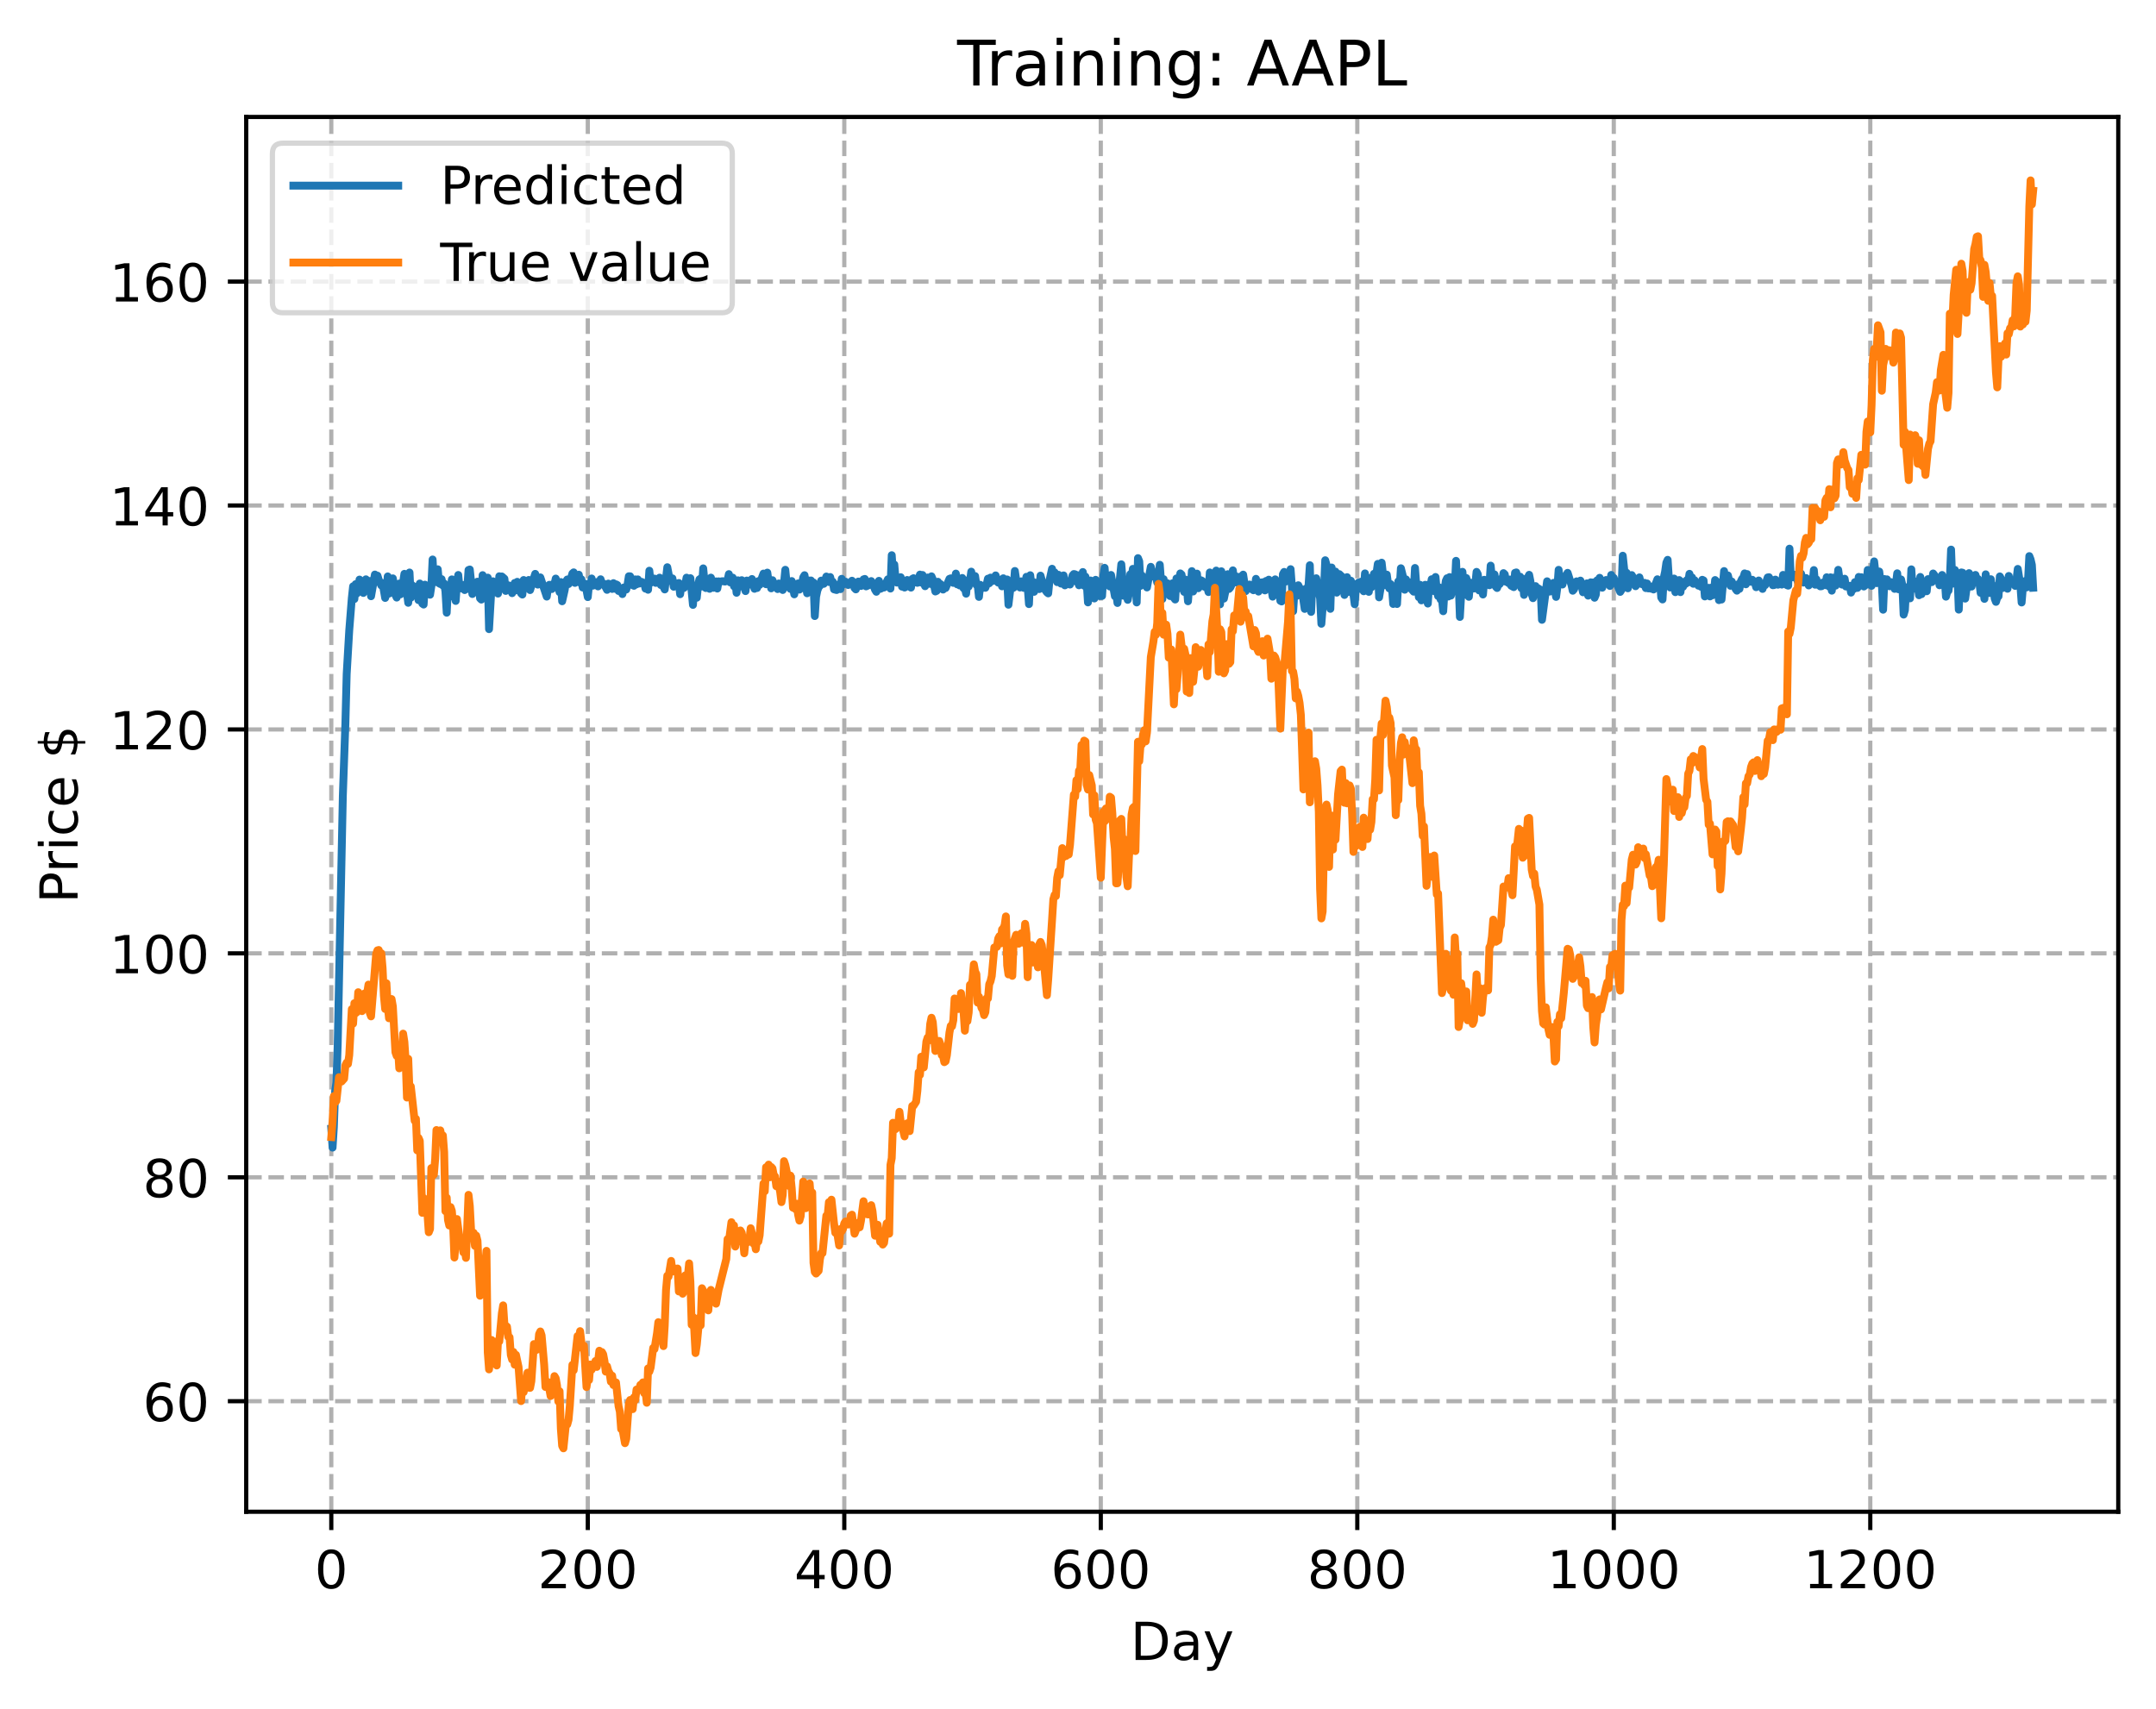 <?xml version="1.0" encoding="utf-8" standalone="no"?>
<!DOCTYPE svg PUBLIC "-//W3C//DTD SVG 1.1//EN"
  "http://www.w3.org/Graphics/SVG/1.1/DTD/svg11.dtd">
<!-- Created with matplotlib (https://matplotlib.org/) -->
<svg height="325.986pt" version="1.1" viewBox="0 0 411.286 325.986" width="411.286pt" xmlns="http://www.w3.org/2000/svg" xmlns:xlink="http://www.w3.org/1999/xlink">
 <defs>
  <style type="text/css">
*{stroke-linecap:butt;stroke-linejoin:round;}
  </style>
 </defs>
 <g id="figure_1">
  <g id="patch_1">
   <path d="M 0 325.986 
L 411.286 325.986 
L 411.286 0 
L 0 0 
z
" style="fill:#ffffff;"/>
  </g>
  <g id="axes_1">
   <g id="patch_2">
    <path d="M 46.966 288.43 
L 404.086 288.43 
L 404.086 22.318 
L 46.966 22.318 
z
" style="fill:#ffffff;"/>
   </g>
   <g id="matplotlib.axis_1">
    <g id="xtick_1">
     <g id="line2d_1">
      <path clip-path="url(#p1d837d3d01)" d="M 63.198 288.43 
L 63.198 22.318 
" style="fill:none;stroke:#b0b0b0;stroke-dasharray:2.96,1.28;stroke-dashoffset:0;stroke-width:0.8;"/>
     </g>
     <g id="line2d_2">
      <defs>
       <path d="M 0 0 
L 0 3.5 
" id="mc800904141" style="stroke:#000000;stroke-width:0.8;"/>
      </defs>
      <g>
       <use style="stroke:#000000;stroke-width:0.8;" x="63.198" xlink:href="#mc800904141" y="288.43"/>
      </g>
     </g>
     <g id="text_1">
      <!-- 0 -->
      <defs>
       <path d="M 31.781 66.406 
Q 24.172 66.406 20.328 58.906 
Q 16.5 51.422 16.5 36.375 
Q 16.5 21.391 20.328 13.891 
Q 24.172 6.391 31.781 6.391 
Q 39.453 6.391 43.281 13.891 
Q 47.125 21.391 47.125 36.375 
Q 47.125 51.422 43.281 58.906 
Q 39.453 66.406 31.781 66.406 
z
M 31.781 74.219 
Q 44.047 74.219 50.516 64.516 
Q 56.984 54.828 56.984 36.375 
Q 56.984 17.969 50.516 8.266 
Q 44.047 -1.422 31.781 -1.422 
Q 19.531 -1.422 13.062 8.266 
Q 6.594 17.969 6.594 36.375 
Q 6.594 54.828 13.062 64.516 
Q 19.531 74.219 31.781 74.219 
z
" id="DejaVuSans-48"/>
      </defs>
      <g transform="translate(60.017 303.029)scale(0.1 -0.1)">
       <use xlink:href="#DejaVuSans-48"/>
      </g>
     </g>
    </g>
    <g id="xtick_2">
     <g id="line2d_3">
      <path clip-path="url(#p1d837d3d01)" d="M 112.129 288.43 
L 112.129 22.318 
" style="fill:none;stroke:#b0b0b0;stroke-dasharray:2.96,1.28;stroke-dashoffset:0;stroke-width:0.8;"/>
     </g>
     <g id="line2d_4">
      <g>
       <use style="stroke:#000000;stroke-width:0.8;" x="112.129" xlink:href="#mc800904141" y="288.43"/>
      </g>
     </g>
     <g id="text_2">
      <!-- 200 -->
      <defs>
       <path d="M 19.188 8.297 
L 53.609 8.297 
L 53.609 0 
L 7.328 0 
L 7.328 8.297 
Q 12.938 14.109 22.625 23.891 
Q 32.328 33.688 34.812 36.531 
Q 39.547 41.844 41.422 45.531 
Q 43.312 49.219 43.312 52.781 
Q 43.312 58.594 39.234 62.25 
Q 35.156 65.922 28.609 65.922 
Q 23.969 65.922 18.812 64.312 
Q 13.672 62.703 7.812 59.422 
L 7.812 69.391 
Q 13.766 71.781 18.938 73 
Q 24.125 74.219 28.422 74.219 
Q 39.75 74.219 46.484 68.547 
Q 53.219 62.891 53.219 53.422 
Q 53.219 48.922 51.531 44.891 
Q 49.859 40.875 45.406 35.406 
Q 44.188 33.984 37.641 27.219 
Q 31.109 20.453 19.188 8.297 
z
" id="DejaVuSans-50"/>
      </defs>
      <g transform="translate(102.585 303.029)scale(0.1 -0.1)">
       <use xlink:href="#DejaVuSans-50"/>
       <use x="63.623" xlink:href="#DejaVuSans-48"/>
       <use x="127.246" xlink:href="#DejaVuSans-48"/>
      </g>
     </g>
    </g>
    <g id="xtick_3">
     <g id="line2d_5">
      <path clip-path="url(#p1d837d3d01)" d="M 161.06 288.43 
L 161.06 22.318 
" style="fill:none;stroke:#b0b0b0;stroke-dasharray:2.96,1.28;stroke-dashoffset:0;stroke-width:0.8;"/>
     </g>
     <g id="line2d_6">
      <g>
       <use style="stroke:#000000;stroke-width:0.8;" x="161.06" xlink:href="#mc800904141" y="288.43"/>
      </g>
     </g>
     <g id="text_3">
      <!-- 400 -->
      <defs>
       <path d="M 37.797 64.312 
L 12.891 25.391 
L 37.797 25.391 
z
M 35.203 72.906 
L 47.609 72.906 
L 47.609 25.391 
L 58.016 25.391 
L 58.016 17.188 
L 47.609 17.188 
L 47.609 0 
L 37.797 0 
L 37.797 17.188 
L 4.891 17.188 
L 4.891 26.703 
z
" id="DejaVuSans-52"/>
      </defs>
      <g transform="translate(151.516 303.029)scale(0.1 -0.1)">
       <use xlink:href="#DejaVuSans-52"/>
       <use x="63.623" xlink:href="#DejaVuSans-48"/>
       <use x="127.246" xlink:href="#DejaVuSans-48"/>
      </g>
     </g>
    </g>
    <g id="xtick_4">
     <g id="line2d_7">
      <path clip-path="url(#p1d837d3d01)" d="M 209.99 288.43 
L 209.99 22.318 
" style="fill:none;stroke:#b0b0b0;stroke-dasharray:2.96,1.28;stroke-dashoffset:0;stroke-width:0.8;"/>
     </g>
     <g id="line2d_8">
      <g>
       <use style="stroke:#000000;stroke-width:0.8;" x="209.99" xlink:href="#mc800904141" y="288.43"/>
      </g>
     </g>
     <g id="text_4">
      <!-- 600 -->
      <defs>
       <path d="M 33.016 40.375 
Q 26.375 40.375 22.484 35.828 
Q 18.609 31.297 18.609 23.391 
Q 18.609 15.531 22.484 10.953 
Q 26.375 6.391 33.016 6.391 
Q 39.656 6.391 43.531 10.953 
Q 47.406 15.531 47.406 23.391 
Q 47.406 31.297 43.531 35.828 
Q 39.656 40.375 33.016 40.375 
z
M 52.594 71.297 
L 52.594 62.312 
Q 48.875 64.062 45.094 64.984 
Q 41.312 65.922 37.594 65.922 
Q 27.828 65.922 22.672 59.328 
Q 17.531 52.734 16.797 39.406 
Q 19.672 43.656 24.016 45.922 
Q 28.375 48.188 33.594 48.188 
Q 44.578 48.188 50.953 41.516 
Q 57.328 34.859 57.328 23.391 
Q 57.328 12.156 50.688 5.359 
Q 44.047 -1.422 33.016 -1.422 
Q 20.359 -1.422 13.672 8.266 
Q 6.984 17.969 6.984 36.375 
Q 6.984 53.656 15.188 63.938 
Q 23.391 74.219 37.203 74.219 
Q 40.922 74.219 44.703 73.484 
Q 48.484 72.75 52.594 71.297 
z
" id="DejaVuSans-54"/>
      </defs>
      <g transform="translate(200.446 303.029)scale(0.1 -0.1)">
       <use xlink:href="#DejaVuSans-54"/>
       <use x="63.623" xlink:href="#DejaVuSans-48"/>
       <use x="127.246" xlink:href="#DejaVuSans-48"/>
      </g>
     </g>
    </g>
    <g id="xtick_5">
     <g id="line2d_9">
      <path clip-path="url(#p1d837d3d01)" d="M 258.921 288.43 
L 258.921 22.318 
" style="fill:none;stroke:#b0b0b0;stroke-dasharray:2.96,1.28;stroke-dashoffset:0;stroke-width:0.8;"/>
     </g>
     <g id="line2d_10">
      <g>
       <use style="stroke:#000000;stroke-width:0.8;" x="258.921" xlink:href="#mc800904141" y="288.43"/>
      </g>
     </g>
     <g id="text_5">
      <!-- 800 -->
      <defs>
       <path d="M 31.781 34.625 
Q 24.75 34.625 20.719 30.859 
Q 16.703 27.094 16.703 20.516 
Q 16.703 13.922 20.719 10.156 
Q 24.75 6.391 31.781 6.391 
Q 38.812 6.391 42.859 10.172 
Q 46.922 13.969 46.922 20.516 
Q 46.922 27.094 42.891 30.859 
Q 38.875 34.625 31.781 34.625 
z
M 21.922 38.812 
Q 15.578 40.375 12.031 44.719 
Q 8.5 49.078 8.5 55.328 
Q 8.5 64.062 14.719 69.141 
Q 20.953 74.219 31.781 74.219 
Q 42.672 74.219 48.875 69.141 
Q 55.078 64.062 55.078 55.328 
Q 55.078 49.078 51.531 44.719 
Q 48 40.375 41.703 38.812 
Q 48.828 37.156 52.797 32.312 
Q 56.781 27.484 56.781 20.516 
Q 56.781 9.906 50.312 4.234 
Q 43.844 -1.422 31.781 -1.422 
Q 19.734 -1.422 13.25 4.234 
Q 6.781 9.906 6.781 20.516 
Q 6.781 27.484 10.781 32.312 
Q 14.797 37.156 21.922 38.812 
z
M 18.312 54.391 
Q 18.312 48.734 21.844 45.562 
Q 25.391 42.391 31.781 42.391 
Q 38.141 42.391 41.719 45.562 
Q 45.312 48.734 45.312 54.391 
Q 45.312 60.062 41.719 63.234 
Q 38.141 66.406 31.781 66.406 
Q 25.391 66.406 21.844 63.234 
Q 18.312 60.062 18.312 54.391 
z
" id="DejaVuSans-56"/>
      </defs>
      <g transform="translate(249.377 303.029)scale(0.1 -0.1)">
       <use xlink:href="#DejaVuSans-56"/>
       <use x="63.623" xlink:href="#DejaVuSans-48"/>
       <use x="127.246" xlink:href="#DejaVuSans-48"/>
      </g>
     </g>
    </g>
    <g id="xtick_6">
     <g id="line2d_11">
      <path clip-path="url(#p1d837d3d01)" d="M 307.851 288.43 
L 307.851 22.318 
" style="fill:none;stroke:#b0b0b0;stroke-dasharray:2.96,1.28;stroke-dashoffset:0;stroke-width:0.8;"/>
     </g>
     <g id="line2d_12">
      <g>
       <use style="stroke:#000000;stroke-width:0.8;" x="307.851" xlink:href="#mc800904141" y="288.43"/>
      </g>
     </g>
     <g id="text_6">
      <!-- 1000 -->
      <defs>
       <path d="M 12.406 8.297 
L 28.516 8.297 
L 28.516 63.922 
L 10.984 60.406 
L 10.984 69.391 
L 28.422 72.906 
L 38.281 72.906 
L 38.281 8.297 
L 54.391 8.297 
L 54.391 0 
L 12.406 0 
z
" id="DejaVuSans-49"/>
      </defs>
      <g transform="translate(295.126 303.029)scale(0.1 -0.1)">
       <use xlink:href="#DejaVuSans-49"/>
       <use x="63.623" xlink:href="#DejaVuSans-48"/>
       <use x="127.246" xlink:href="#DejaVuSans-48"/>
       <use x="190.869" xlink:href="#DejaVuSans-48"/>
      </g>
     </g>
    </g>
    <g id="xtick_7">
     <g id="line2d_13">
      <path clip-path="url(#p1d837d3d01)" d="M 356.782 288.43 
L 356.782 22.318 
" style="fill:none;stroke:#b0b0b0;stroke-dasharray:2.96,1.28;stroke-dashoffset:0;stroke-width:0.8;"/>
     </g>
     <g id="line2d_14">
      <g>
       <use style="stroke:#000000;stroke-width:0.8;" x="356.782" xlink:href="#mc800904141" y="288.43"/>
      </g>
     </g>
     <g id="text_7">
      <!-- 1200 -->
      <g transform="translate(344.057 303.029)scale(0.1 -0.1)">
       <use xlink:href="#DejaVuSans-49"/>
       <use x="63.623" xlink:href="#DejaVuSans-50"/>
       <use x="127.246" xlink:href="#DejaVuSans-48"/>
       <use x="190.869" xlink:href="#DejaVuSans-48"/>
      </g>
     </g>
    </g>
    <g id="text_8">
     <!-- Day -->
     <defs>
      <path d="M 19.672 64.797 
L 19.672 8.109 
L 31.594 8.109 
Q 46.688 8.109 53.688 14.938 
Q 60.688 21.781 60.688 36.531 
Q 60.688 51.172 53.688 57.984 
Q 46.688 64.797 31.594 64.797 
z
M 9.812 72.906 
L 30.078 72.906 
Q 51.266 72.906 61.172 64.094 
Q 71.094 55.281 71.094 36.531 
Q 71.094 17.672 61.125 8.828 
Q 51.172 0 30.078 0 
L 9.812 0 
z
" id="DejaVuSans-68"/>
      <path d="M 34.281 27.484 
Q 23.391 27.484 19.188 25 
Q 14.984 22.516 14.984 16.5 
Q 14.984 11.719 18.141 8.906 
Q 21.297 6.109 26.703 6.109 
Q 34.188 6.109 38.703 11.406 
Q 43.219 16.703 43.219 25.484 
L 43.219 27.484 
z
M 52.203 31.203 
L 52.203 0 
L 43.219 0 
L 43.219 8.297 
Q 40.141 3.328 35.547 0.953 
Q 30.953 -1.422 24.312 -1.422 
Q 15.922 -1.422 10.953 3.297 
Q 6 8.016 6 15.922 
Q 6 25.141 12.172 29.828 
Q 18.359 34.516 30.609 34.516 
L 43.219 34.516 
L 43.219 35.406 
Q 43.219 41.609 39.141 45 
Q 35.062 48.391 27.688 48.391 
Q 23 48.391 18.547 47.266 
Q 14.109 46.141 10.016 43.891 
L 10.016 52.203 
Q 14.938 54.109 19.578 55.047 
Q 24.219 56 28.609 56 
Q 40.484 56 46.344 49.844 
Q 52.203 43.703 52.203 31.203 
z
" id="DejaVuSans-97"/>
      <path d="M 32.172 -5.078 
Q 28.375 -14.844 24.75 -17.812 
Q 21.141 -20.797 15.094 -20.797 
L 7.906 -20.797 
L 7.906 -13.281 
L 13.188 -13.281 
Q 16.891 -13.281 18.938 -11.516 
Q 21 -9.766 23.484 -3.219 
L 25.094 0.875 
L 2.984 54.688 
L 12.5 54.688 
L 29.594 11.922 
L 46.688 54.688 
L 56.203 54.688 
z
" id="DejaVuSans-121"/>
     </defs>
     <g transform="translate(215.652 316.707)scale(0.1 -0.1)">
      <use xlink:href="#DejaVuSans-68"/>
      <use x="77.002" xlink:href="#DejaVuSans-97"/>
      <use x="138.281" xlink:href="#DejaVuSans-121"/>
     </g>
    </g>
   </g>
   <g id="matplotlib.axis_2">
    <g id="ytick_1">
     <g id="line2d_15">
      <path clip-path="url(#p1d837d3d01)" d="M 46.966 267.341 
L 404.086 267.341 
" style="fill:none;stroke:#b0b0b0;stroke-dasharray:2.96,1.28;stroke-dashoffset:0;stroke-width:0.8;"/>
     </g>
     <g id="line2d_16">
      <defs>
       <path d="M 0 0 
L -3.5 0 
" id="m8de3bb448e" style="stroke:#000000;stroke-width:0.8;"/>
      </defs>
      <g>
       <use style="stroke:#000000;stroke-width:0.8;" x="46.966" xlink:href="#m8de3bb448e" y="267.341"/>
      </g>
     </g>
     <g id="text_9">
      <!-- 60 -->
      <g transform="translate(27.241 271.14)scale(0.1 -0.1)">
       <use xlink:href="#DejaVuSans-54"/>
       <use x="63.623" xlink:href="#DejaVuSans-48"/>
      </g>
     </g>
    </g>
    <g id="ytick_2">
     <g id="line2d_17">
      <path clip-path="url(#p1d837d3d01)" d="M 46.966 224.618 
L 404.086 224.618 
" style="fill:none;stroke:#b0b0b0;stroke-dasharray:2.96,1.28;stroke-dashoffset:0;stroke-width:0.8;"/>
     </g>
     <g id="line2d_18">
      <g>
       <use style="stroke:#000000;stroke-width:0.8;" x="46.966" xlink:href="#m8de3bb448e" y="224.618"/>
      </g>
     </g>
     <g id="text_10">
      <!-- 80 -->
      <g transform="translate(27.241 228.417)scale(0.1 -0.1)">
       <use xlink:href="#DejaVuSans-56"/>
       <use x="63.623" xlink:href="#DejaVuSans-48"/>
      </g>
     </g>
    </g>
    <g id="ytick_3">
     <g id="line2d_19">
      <path clip-path="url(#p1d837d3d01)" d="M 46.966 181.895 
L 404.086 181.895 
" style="fill:none;stroke:#b0b0b0;stroke-dasharray:2.96,1.28;stroke-dashoffset:0;stroke-width:0.8;"/>
     </g>
     <g id="line2d_20">
      <g>
       <use style="stroke:#000000;stroke-width:0.8;" x="46.966" xlink:href="#m8de3bb448e" y="181.895"/>
      </g>
     </g>
     <g id="text_11">
      <!-- 100 -->
      <g transform="translate(20.878 185.694)scale(0.1 -0.1)">
       <use xlink:href="#DejaVuSans-49"/>
       <use x="63.623" xlink:href="#DejaVuSans-48"/>
       <use x="127.246" xlink:href="#DejaVuSans-48"/>
      </g>
     </g>
    </g>
    <g id="ytick_4">
     <g id="line2d_21">
      <path clip-path="url(#p1d837d3d01)" d="M 46.966 139.171 
L 404.086 139.171 
" style="fill:none;stroke:#b0b0b0;stroke-dasharray:2.96,1.28;stroke-dashoffset:0;stroke-width:0.8;"/>
     </g>
     <g id="line2d_22">
      <g>
       <use style="stroke:#000000;stroke-width:0.8;" x="46.966" xlink:href="#m8de3bb448e" y="139.171"/>
      </g>
     </g>
     <g id="text_12">
      <!-- 120 -->
      <g transform="translate(20.878 142.971)scale(0.1 -0.1)">
       <use xlink:href="#DejaVuSans-49"/>
       <use x="63.623" xlink:href="#DejaVuSans-50"/>
       <use x="127.246" xlink:href="#DejaVuSans-48"/>
      </g>
     </g>
    </g>
    <g id="ytick_5">
     <g id="line2d_23">
      <path clip-path="url(#p1d837d3d01)" d="M 46.966 96.448 
L 404.086 96.448 
" style="fill:none;stroke:#b0b0b0;stroke-dasharray:2.96,1.28;stroke-dashoffset:0;stroke-width:0.8;"/>
     </g>
     <g id="line2d_24">
      <g>
       <use style="stroke:#000000;stroke-width:0.8;" x="46.966" xlink:href="#m8de3bb448e" y="96.448"/>
      </g>
     </g>
     <g id="text_13">
      <!-- 140 -->
      <g transform="translate(20.878 100.247)scale(0.1 -0.1)">
       <use xlink:href="#DejaVuSans-49"/>
       <use x="63.623" xlink:href="#DejaVuSans-52"/>
       <use x="127.246" xlink:href="#DejaVuSans-48"/>
      </g>
     </g>
    </g>
    <g id="ytick_6">
     <g id="line2d_25">
      <path clip-path="url(#p1d837d3d01)" d="M 46.966 53.725 
L 404.086 53.725 
" style="fill:none;stroke:#b0b0b0;stroke-dasharray:2.96,1.28;stroke-dashoffset:0;stroke-width:0.8;"/>
     </g>
     <g id="line2d_26">
      <g>
       <use style="stroke:#000000;stroke-width:0.8;" x="46.966" xlink:href="#m8de3bb448e" y="53.725"/>
      </g>
     </g>
     <g id="text_14">
      <!-- 160 -->
      <g transform="translate(20.878 57.524)scale(0.1 -0.1)">
       <use xlink:href="#DejaVuSans-49"/>
       <use x="63.623" xlink:href="#DejaVuSans-54"/>
       <use x="127.246" xlink:href="#DejaVuSans-48"/>
      </g>
     </g>
    </g>
    <g id="text_15">
     <!-- Price $ -->
     <defs>
      <path d="M 19.672 64.797 
L 19.672 37.406 
L 32.078 37.406 
Q 38.969 37.406 42.719 40.969 
Q 46.484 44.531 46.484 51.125 
Q 46.484 57.672 42.719 61.234 
Q 38.969 64.797 32.078 64.797 
z
M 9.812 72.906 
L 32.078 72.906 
Q 44.344 72.906 50.609 67.359 
Q 56.891 61.812 56.891 51.125 
Q 56.891 40.328 50.609 34.812 
Q 44.344 29.297 32.078 29.297 
L 19.672 29.297 
L 19.672 0 
L 9.812 0 
z
" id="DejaVuSans-80"/>
      <path d="M 41.109 46.297 
Q 39.594 47.172 37.812 47.578 
Q 36.031 48 33.891 48 
Q 26.266 48 22.188 43.047 
Q 18.109 38.094 18.109 28.812 
L 18.109 0 
L 9.078 0 
L 9.078 54.688 
L 18.109 54.688 
L 18.109 46.188 
Q 20.953 51.172 25.484 53.578 
Q 30.031 56 36.531 56 
Q 37.453 56 38.578 55.875 
Q 39.703 55.766 41.062 55.516 
z
" id="DejaVuSans-114"/>
      <path d="M 9.422 54.688 
L 18.406 54.688 
L 18.406 0 
L 9.422 0 
z
M 9.422 75.984 
L 18.406 75.984 
L 18.406 64.594 
L 9.422 64.594 
z
" id="DejaVuSans-105"/>
      <path d="M 48.781 52.594 
L 48.781 44.188 
Q 44.969 46.297 41.141 47.344 
Q 37.312 48.391 33.406 48.391 
Q 24.656 48.391 19.812 42.844 
Q 14.984 37.312 14.984 27.297 
Q 14.984 17.281 19.812 11.734 
Q 24.656 6.203 33.406 6.203 
Q 37.312 6.203 41.141 7.25 
Q 44.969 8.297 48.781 10.406 
L 48.781 2.094 
Q 45.016 0.344 40.984 -0.531 
Q 36.969 -1.422 32.422 -1.422 
Q 20.062 -1.422 12.781 6.344 
Q 5.516 14.109 5.516 27.297 
Q 5.516 40.672 12.859 48.328 
Q 20.219 56 33.016 56 
Q 37.156 56 41.109 55.141 
Q 45.062 54.297 48.781 52.594 
z
" id="DejaVuSans-99"/>
      <path d="M 56.203 29.594 
L 56.203 25.203 
L 14.891 25.203 
Q 15.484 15.922 20.484 11.062 
Q 25.484 6.203 34.422 6.203 
Q 39.594 6.203 44.453 7.469 
Q 49.312 8.734 54.109 11.281 
L 54.109 2.781 
Q 49.266 0.734 44.188 -0.344 
Q 39.109 -1.422 33.891 -1.422 
Q 20.797 -1.422 13.156 6.188 
Q 5.516 13.812 5.516 26.812 
Q 5.516 40.234 12.766 48.109 
Q 20.016 56 32.328 56 
Q 43.359 56 49.781 48.891 
Q 56.203 41.797 56.203 29.594 
z
M 47.219 32.234 
Q 47.125 39.594 43.094 43.984 
Q 39.062 48.391 32.422 48.391 
Q 24.906 48.391 20.391 44.141 
Q 15.875 39.891 15.188 32.172 
z
" id="DejaVuSans-101"/>
      <path id="DejaVuSans-32"/>
      <path d="M 33.797 -14.703 
L 28.906 -14.703 
L 28.859 0 
Q 23.734 0.094 18.609 1.188 
Q 13.484 2.297 8.297 4.5 
L 8.297 13.281 
Q 13.281 10.156 18.375 8.562 
Q 23.484 6.984 28.906 6.938 
L 28.906 29.203 
Q 18.109 30.953 13.203 35.156 
Q 8.297 39.359 8.297 46.688 
Q 8.297 54.641 13.625 59.219 
Q 18.953 63.812 28.906 64.5 
L 28.906 75.984 
L 33.797 75.984 
L 33.797 64.656 
Q 38.328 64.453 42.578 63.688 
Q 46.828 62.938 50.875 61.625 
L 50.875 53.078 
Q 46.828 55.125 42.547 56.25 
Q 38.281 57.375 33.797 57.562 
L 33.797 36.719 
Q 44.875 35.016 50.094 30.609 
Q 55.328 26.219 55.328 18.609 
Q 55.328 10.359 49.781 5.594 
Q 44.234 0.828 33.797 0.094 
z
M 28.906 37.594 
L 28.906 57.625 
Q 23.25 56.984 20.266 54.391 
Q 17.281 51.812 17.281 47.516 
Q 17.281 43.312 20.031 40.969 
Q 22.797 38.625 28.906 37.594 
z
M 33.797 28.219 
L 33.797 7.078 
Q 39.984 7.906 43.141 10.594 
Q 46.297 13.281 46.297 17.672 
Q 46.297 21.969 43.281 24.5 
Q 40.281 27.047 33.797 28.219 
z
" id="DejaVuSans-36"/>
     </defs>
     <g transform="translate(14.798 172.342)rotate(-90)scale(0.1 -0.1)">
      <use xlink:href="#DejaVuSans-80"/>
      <use x="58.553" xlink:href="#DejaVuSans-114"/>
      <use x="99.666" xlink:href="#DejaVuSans-105"/>
      <use x="127.449" xlink:href="#DejaVuSans-99"/>
      <use x="182.43" xlink:href="#DejaVuSans-101"/>
      <use x="243.953" xlink:href="#DejaVuSans-32"/>
      <use x="275.74" xlink:href="#DejaVuSans-36"/>
     </g>
    </g>
   </g>
   <g id="line2d_27">
    <path clip-path="url(#p1d837d3d01)" d="M 63.198 215.356 
L 63.443 218.957 
L 63.688 215.006 
L 63.932 208.126 
L 64.177 206.538 
L 64.422 199.263 
L 65.4 151.854 
L 65.89 137.99 
L 66.134 128.609 
L 66.623 120.263 
L 67.113 114.114 
L 67.357 111.86 
L 67.602 114.298 
L 67.847 111.45 
L 68.091 113.216 
L 68.336 112.43 
L 68.581 110.579 
L 68.825 111.803 
L 69.07 111.975 
L 69.315 113.134 
L 69.804 110.527 
L 70.049 112.057 
L 70.293 110.863 
L 70.538 110.853 
L 70.783 113.76 
L 71.517 109.617 
L 71.761 109.913 
L 72.006 109.828 
L 72.251 110.636 
L 72.74 111.697 
L 72.984 111.242 
L 73.474 114.086 
L 73.718 113.34 
L 73.963 109.977 
L 74.208 113.255 
L 74.452 112.982 
L 74.942 110.347 
L 75.431 113.516 
L 75.676 114.015 
L 76.165 111.338 
L 76.41 113.395 
L 76.654 111.85 
L 76.899 111.093 
L 77.144 109.482 
L 77.633 113.078 
L 77.878 115.014 
L 78.122 109.232 
L 78.367 114.053 
L 78.611 111.646 
L 78.856 112.722 
L 79.101 112.656 
L 79.345 113.12 
L 79.59 111.902 
L 79.835 114.499 
L 80.079 111.328 
L 80.324 111.988 
L 80.569 115.159 
L 80.813 115.343 
L 81.058 111.547 
L 81.303 112.507 
L 81.547 111.956 
L 82.037 113.474 
L 82.281 111.895 
L 82.526 106.746 
L 82.771 111.126 
L 83.015 111.061 
L 83.505 108.616 
L 83.749 111.282 
L 83.994 111.428 
L 84.239 110.489 
L 84.483 111.714 
L 84.728 111.311 
L 84.972 112.817 
L 85.217 116.904 
L 85.462 111.813 
L 85.706 113.9 
L 85.951 112.774 
L 86.196 110.542 
L 86.93 114.658 
L 87.174 111.229 
L 87.419 109.7 
L 87.664 112.198 
L 87.908 112.262 
L 88.153 112.069 
L 88.398 111.612 
L 88.642 112.584 
L 88.887 111.555 
L 89.132 112.368 
L 89.376 108.751 
L 89.621 108.655 
L 90.11 113.335 
L 90.599 111.587 
L 90.844 112.715 
L 91.089 110.98 
L 91.333 111.916 
L 91.578 114.158 
L 91.823 114.398 
L 92.067 109.732 
L 92.312 111.823 
L 92.557 111.965 
L 93.046 110.207 
L 93.291 120.035 
L 93.78 111.676 
L 94.025 110.903 
L 94.269 111.821 
L 94.759 111.967 
L 95.003 113.256 
L 95.248 109.946 
L 95.493 111.361 
L 95.737 109.987 
L 96.227 110.417 
L 96.471 112.747 
L 96.716 111.806 
L 96.96 111.666 
L 97.205 112.444 
L 97.45 111.793 
L 97.694 113.172 
L 98.184 111.224 
L 98.428 112.647 
L 98.673 111.007 
L 98.918 112.093 
L 99.162 112.103 
L 99.407 113.21 
L 99.652 113.439 
L 99.896 110.661 
L 100.141 112.247 
L 100.386 111.075 
L 100.63 111.339 
L 100.875 110.65 
L 101.12 112.585 
L 102.098 109.486 
L 102.343 111.055 
L 102.587 111.543 
L 102.832 111.309 
L 103.077 110.163 
L 104.3 113.829 
L 104.545 112.096 
L 104.789 111.576 
L 105.034 112.242 
L 105.279 112.383 
L 105.523 111.421 
L 105.768 111.495 
L 106.013 110.385 
L 106.502 112.054 
L 106.747 112.981 
L 106.991 111.05 
L 107.236 114.722 
L 107.725 112.556 
L 107.97 110.943 
L 108.215 110.559 
L 108.459 111.436 
L 108.704 111.08 
L 109.193 109.421 
L 109.438 109.201 
L 109.682 111.214 
L 109.927 110.355 
L 110.172 110.493 
L 110.416 109.648 
L 110.661 111.178 
L 110.906 110.518 
L 111.15 112.093 
L 111.395 112.026 
L 111.64 111.368 
L 112.129 113.916 
L 112.374 111.434 
L 112.618 111.872 
L 112.863 110.369 
L 113.108 111.744 
L 113.352 111.301 
L 113.597 111.362 
L 113.842 111.055 
L 114.086 111.886 
L 114.575 110.519 
L 114.82 111.48 
L 115.065 111.29 
L 115.554 112.068 
L 115.799 112.543 
L 116.043 111.347 
L 116.288 111.95 
L 116.533 111.825 
L 116.777 112.369 
L 117.022 111.26 
L 117.267 112.329 
L 117.511 111.483 
L 117.756 111.606 
L 118.001 112.758 
L 118.245 112.695 
L 118.49 112.373 
L 118.735 113.35 
L 118.979 112.094 
L 119.224 112.472 
L 119.469 112.48 
L 119.713 111.519 
L 119.958 109.947 
L 120.203 109.95 
L 120.692 111.653 
L 120.936 111.768 
L 121.181 110.545 
L 121.426 111.49 
L 121.67 110.543 
L 121.915 111.338 
L 122.16 111.256 
L 122.404 111.015 
L 122.649 111.328 
L 122.894 111.205 
L 123.138 112.312 
L 123.383 111.487 
L 123.628 112.525 
L 123.872 108.884 
L 124.117 111.204 
L 124.362 110.94 
L 124.606 110.373 
L 124.851 110.396 
L 125.096 111.214 
L 125.585 110.435 
L 125.83 110.212 
L 126.074 111.624 
L 126.319 111.411 
L 126.808 112.464 
L 127.297 108.219 
L 127.787 110.801 
L 128.031 110.479 
L 128.276 110.348 
L 128.521 111.949 
L 128.765 111.269 
L 129.01 111.313 
L 129.255 111.663 
L 129.499 111.231 
L 129.744 113.374 
L 129.989 111.633 
L 130.233 111.547 
L 130.478 112.175 
L 130.723 111.517 
L 130.967 110.213 
L 131.212 111.678 
L 131.701 110.312 
L 132.191 115.416 
L 132.435 111.882 
L 132.924 114.047 
L 133.169 111.63 
L 133.414 110.553 
L 133.658 110.378 
L 133.903 111.908 
L 134.148 108.441 
L 134.392 110.972 
L 134.637 112.196 
L 134.882 110.935 
L 135.371 112.344 
L 135.616 110.207 
L 136.105 112.15 
L 136.35 111.669 
L 136.594 110.921 
L 136.839 112.295 
L 137.084 110.914 
L 137.328 110.984 
L 137.818 110.881 
L 138.307 110.96 
L 138.796 110.67 
L 139.041 109.537 
L 139.285 111.113 
L 139.775 110.208 
L 140.019 111.856 
L 140.264 110.908 
L 140.509 113.103 
L 140.753 110.714 
L 140.998 111.681 
L 141.243 111.874 
L 141.487 110.691 
L 142.221 112.782 
L 142.466 110.76 
L 142.711 111.627 
L 142.955 111.395 
L 143.2 111.407 
L 143.445 110.47 
L 143.934 112.341 
L 144.178 111.578 
L 144.423 112.19 
L 144.668 110.87 
L 144.912 111.588 
L 145.402 110.078 
L 145.646 109.431 
L 145.891 109.513 
L 146.136 111.471 
L 146.38 109.252 
L 146.625 111.015 
L 146.87 110.764 
L 147.114 112.255 
L 147.359 110.696 
L 147.848 111.971 
L 148.093 111.682 
L 148.338 112.391 
L 148.582 111.32 
L 149.072 112.179 
L 149.316 112.568 
L 149.561 111.222 
L 149.806 108.711 
L 150.05 111.161 
L 150.295 111.761 
L 150.784 112.357 
L 151.029 110.858 
L 151.518 113.398 
L 151.763 111.656 
L 152.007 112.229 
L 152.252 111.307 
L 152.497 112.499 
L 152.741 112.291 
L 152.986 111.424 
L 153.231 110.144 
L 153.475 109.743 
L 153.965 113.196 
L 154.209 110.738 
L 154.454 111.067 
L 154.699 110.748 
L 154.943 112.653 
L 155.188 111.134 
L 155.433 117.543 
L 155.677 113.856 
L 155.922 112.672 
L 156.166 112.043 
L 156.411 111.769 
L 156.656 110.776 
L 156.9 110.925 
L 157.145 111.394 
L 157.634 110 
L 157.879 110.123 
L 158.124 111.044 
L 158.368 110.091 
L 158.613 111.118 
L 158.858 110.983 
L 159.102 112.446 
L 159.592 112.576 
L 159.836 111.54 
L 160.081 112.357 
L 160.326 112.407 
L 160.57 110.431 
L 160.815 111.531 
L 161.304 110.983 
L 161.549 111.212 
L 161.794 111.612 
L 162.283 111.44 
L 162.527 110.796 
L 162.772 111.246 
L 163.017 112.197 
L 163.261 112.452 
L 163.751 110.955 
L 164.24 111.808 
L 164.729 110.541 
L 164.974 110.454 
L 165.219 111.878 
L 165.708 111.647 
L 165.953 111.555 
L 166.197 110.865 
L 166.442 111.228 
L 166.931 112.524 
L 167.176 112.911 
L 167.665 110.817 
L 167.91 112.354 
L 168.154 112.246 
L 168.399 111.48 
L 168.644 112.098 
L 169.378 110.522 
L 169.622 111.158 
L 169.867 112.297 
L 170.112 105.929 
L 170.356 109.609 
L 170.601 107.706 
L 170.846 110.525 
L 171.09 111.16 
L 171.335 110.973 
L 171.58 111.062 
L 171.824 110.126 
L 172.069 111.932 
L 172.314 111.737 
L 172.558 112.101 
L 172.803 111.964 
L 173.048 110.658 
L 173.292 111.203 
L 173.537 111.363 
L 173.782 112.115 
L 174.026 110.458 
L 174.271 110.316 
L 174.515 111.123 
L 174.76 111.084 
L 175.005 111.202 
L 175.494 109.627 
L 175.739 111.158 
L 175.983 109.703 
L 176.228 111.27 
L 176.473 111.849 
L 176.717 110.289 
L 176.962 110.183 
L 177.451 111.409 
L 177.696 109.96 
L 177.941 110.527 
L 178.43 112.854 
L 178.675 112.736 
L 178.919 110.995 
L 179.164 111.587 
L 179.409 111.435 
L 179.653 111.805 
L 179.898 112.488 
L 180.142 111.855 
L 180.387 112.197 
L 181.121 110.439 
L 181.366 110.345 
L 181.61 110.592 
L 181.855 111.211 
L 182.1 110.804 
L 182.344 109.433 
L 182.589 111.489 
L 182.834 111.277 
L 183.078 111.705 
L 183.323 111.309 
L 183.568 110.271 
L 183.812 112.237 
L 184.057 112.101 
L 184.302 113.274 
L 184.546 110.721 
L 184.791 111.911 
L 185.036 110.873 
L 185.28 109.065 
L 185.525 111.024 
L 185.77 110.606 
L 186.014 109.905 
L 186.259 111.595 
L 186.503 111.578 
L 186.748 113.889 
L 186.993 111.57 
L 187.237 112.178 
L 187.482 112.18 
L 187.727 111.908 
L 187.971 112.15 
L 188.216 111.494 
L 188.461 110.405 
L 188.705 111.291 
L 188.95 110.204 
L 189.195 110.907 
L 189.439 110.8 
L 189.929 109.782 
L 190.173 110.898 
L 190.418 111.159 
L 190.663 110.59 
L 190.907 110.973 
L 191.152 111.872 
L 191.397 110.33 
L 191.641 111.071 
L 191.886 111.055 
L 192.13 110.557 
L 192.375 115.379 
L 192.864 111.348 
L 193.109 112.245 
L 193.354 112.131 
L 193.598 108.937 
L 193.843 110.558 
L 194.332 111.285 
L 194.577 112.095 
L 194.822 110.917 
L 195.066 111.171 
L 195.311 112.169 
L 195.556 111.539 
L 195.8 110.05 
L 196.045 111.996 
L 196.29 115.263 
L 196.534 109.747 
L 196.779 111.934 
L 197.024 110.992 
L 197.268 112.919 
L 197.513 111.169 
L 197.758 111.789 
L 198.002 111.598 
L 198.247 112.396 
L 198.491 109.825 
L 198.981 111.564 
L 199.225 112.336 
L 199.715 113.011 
L 199.959 113.214 
L 200.204 110.757 
L 200.693 108.513 
L 200.938 110.172 
L 201.183 109.204 
L 201.672 111.072 
L 201.917 109.663 
L 202.406 111.351 
L 202.651 110.323 
L 202.895 109.784 
L 203.14 111.686 
L 203.385 111.11 
L 203.629 111.473 
L 203.874 111.12 
L 204.118 111.529 
L 204.608 109.794 
L 204.852 109.518 
L 205.097 109.572 
L 205.342 110.991 
L 205.586 109.748 
L 205.831 111.672 
L 206.076 109.794 
L 206.32 110.835 
L 206.565 109.137 
L 206.81 111.748 
L 207.054 110.008 
L 207.299 111.1 
L 207.544 114.935 
L 208.033 110.754 
L 208.278 111.876 
L 208.522 112.08 
L 208.767 114.185 
L 209.012 110.623 
L 209.256 113.578 
L 209.501 112.386 
L 209.746 113.721 
L 210.235 113.702 
L 210.479 109.819 
L 210.724 108.333 
L 210.969 111.572 
L 211.213 110.254 
L 211.458 111.522 
L 211.703 111.902 
L 211.947 109.696 
L 212.681 113.756 
L 212.926 113.121 
L 213.171 115.046 
L 213.905 107.661 
L 214.394 113.683 
L 214.639 111.007 
L 214.883 111.87 
L 215.128 114.449 
L 215.373 113.086 
L 215.617 109.555 
L 215.862 110.442 
L 216.106 108.533 
L 216.351 110.156 
L 216.596 110.827 
L 216.84 114.946 
L 217.085 106.486 
L 217.33 107.103 
L 217.574 111.78 
L 217.819 109.785 
L 218.064 110.893 
L 218.308 110.271 
L 218.553 110.684 
L 218.798 112.085 
L 219.532 108.146 
L 220.021 109.964 
L 220.266 110.084 
L 220.51 110.039 
L 220.755 111.149 
L 221 110.192 
L 221.244 107.754 
L 221.734 114.3 
L 221.978 110.497 
L 222.223 113.195 
L 222.467 111.276 
L 222.712 111.283 
L 222.957 112.241 
L 223.201 113.722 
L 223.446 111.94 
L 223.691 111.279 
L 223.935 114.073 
L 224.18 114.386 
L 224.425 110.362 
L 224.669 112.337 
L 225.159 109.399 
L 225.403 109.624 
L 225.648 111.822 
L 225.893 112.934 
L 226.137 110.575 
L 226.382 111.833 
L 226.627 114.721 
L 226.871 111.524 
L 227.116 112.685 
L 227.361 108.965 
L 227.605 112.862 
L 228.094 110.668 
L 228.339 109.44 
L 228.584 112.235 
L 228.828 111.934 
L 229.073 110.7 
L 229.318 110.812 
L 229.807 111.966 
L 230.052 111.139 
L 230.541 112.965 
L 230.786 109.219 
L 231.03 111.703 
L 231.275 109.833 
L 231.764 110.442 
L 232.009 108.861 
L 232.254 112.687 
L 232.498 113.383 
L 232.743 115.306 
L 232.988 108.992 
L 233.477 114.214 
L 233.966 111.83 
L 234.211 109.546 
L 234.455 112.368 
L 234.7 112.093 
L 234.945 111.562 
L 235.189 108.819 
L 235.434 111.044 
L 235.679 109.889 
L 235.923 111.125 
L 236.168 111.261 
L 236.413 110.092 
L 236.657 109.998 
L 236.902 113.778 
L 237.147 109.634 
L 237.636 112.784 
L 237.881 111.54 
L 238.125 112.114 
L 238.37 111.528 
L 238.615 112.288 
L 239.104 112.614 
L 239.349 112.245 
L 239.593 110.437 
L 240.082 112.875 
L 240.572 111.122 
L 240.816 111.785 
L 241.061 111.05 
L 241.306 112.65 
L 241.55 110.831 
L 241.795 111.972 
L 242.04 110.593 
L 242.284 111.894 
L 242.529 112.273 
L 242.774 113.839 
L 243.018 111.316 
L 243.263 110.534 
L 243.508 111.485 
L 243.752 111.898 
L 243.997 111.901 
L 244.242 114.63 
L 244.486 114.756 
L 244.731 109.551 
L 244.976 109.116 
L 245.22 110.981 
L 245.709 109.492 
L 245.954 109.828 
L 246.199 108.594 
L 246.443 111.828 
L 246.688 116.62 
L 246.933 112.768 
L 247.177 112.743 
L 247.422 113.668 
L 247.667 111.661 
L 247.911 112.16 
L 248.156 112.392 
L 248.401 112.876 
L 248.89 116.178 
L 249.135 112.304 
L 249.379 112.449 
L 249.624 111.663 
L 249.869 107.839 
L 250.113 116.748 
L 250.358 111.043 
L 250.603 111.814 
L 251.092 110.326 
L 251.581 112.96 
L 251.826 114.15 
L 252.07 119.014 
L 252.56 112.793 
L 252.804 106.889 
L 253.049 107.751 
L 253.294 110.137 
L 253.538 111.425 
L 253.783 116.166 
L 254.028 108.278 
L 254.272 112.873 
L 254.517 112.798 
L 254.762 109.052 
L 255.006 113.074 
L 255.251 109.512 
L 255.496 109.545 
L 255.985 110.011 
L 256.23 110.82 
L 256.474 113.515 
L 256.719 112.322 
L 256.964 110.115 
L 257.208 112.949 
L 257.453 110.932 
L 257.697 110.796 
L 257.942 111.588 
L 258.431 115.291 
L 258.676 111.442 
L 258.921 112.502 
L 259.165 111.141 
L 259.41 111.192 
L 259.655 110.982 
L 260.144 112.81 
L 260.389 109.397 
L 260.633 111.58 
L 260.878 111.248 
L 261.123 112.926 
L 261.367 110.277 
L 261.612 112.065 
L 262.101 109.471 
L 262.346 110.977 
L 262.835 107.582 
L 263.08 113.974 
L 263.325 112.478 
L 263.569 107.352 
L 264.058 111.668 
L 264.303 109.704 
L 264.548 109.631 
L 264.792 111.378 
L 265.037 112.273 
L 265.282 111.444 
L 265.526 111.934 
L 265.771 115.234 
L 266.016 113.105 
L 266.26 112.545 
L 266.505 115.24 
L 266.75 110.91 
L 266.994 112.173 
L 267.239 108.418 
L 267.728 110.368 
L 267.973 112.518 
L 268.218 110.542 
L 268.462 112.071 
L 268.707 111.78 
L 268.952 111.118 
L 269.196 112.337 
L 269.685 112.893 
L 269.93 108.364 
L 270.175 111.581 
L 270.419 111.424 
L 270.664 113.943 
L 270.909 111.578 
L 271.153 114.551 
L 271.398 113.025 
L 271.643 114.058 
L 271.887 111.572 
L 272.132 114.08 
L 272.377 115.158 
L 272.621 111.485 
L 272.866 111.991 
L 273.111 110.515 
L 273.6 112.8 
L 273.845 110.088 
L 274.089 112.635 
L 274.334 113.734 
L 274.579 112.076 
L 274.823 114.38 
L 275.068 114.307 
L 275.313 116.619 
L 275.557 112.674 
L 275.802 110.843 
L 276.046 110.322 
L 276.291 113.811 
L 276.536 110.101 
L 276.78 113.638 
L 277.27 111.813 
L 277.514 112.204 
L 277.759 107.001 
L 278.004 112.388 
L 278.248 110.962 
L 278.493 117.713 
L 278.982 109.098 
L 279.227 112.007 
L 279.472 113.463 
L 279.716 110.286 
L 279.961 111.129 
L 280.206 113.871 
L 280.45 111.162 
L 281.184 112.287 
L 281.429 111.51 
L 281.673 109.109 
L 281.918 109.566 
L 282.163 112.656 
L 282.652 110.795 
L 282.897 113.428 
L 283.141 110.615 
L 283.386 110.775 
L 283.631 111.163 
L 283.875 111.333 
L 284.12 111.666 
L 284.365 107.916 
L 284.609 110.405 
L 284.854 110.27 
L 285.099 109.597 
L 285.343 111.931 
L 285.588 112.189 
L 285.833 111.514 
L 286.077 111.453 
L 286.322 110.447 
L 286.567 110.978 
L 286.811 109.349 
L 287.056 109.585 
L 287.301 110.998 
L 287.545 111.047 
L 287.79 111.259 
L 288.034 110.567 
L 288.279 111.75 
L 288.768 112.019 
L 289.013 109.289 
L 289.258 109.214 
L 289.502 111.327 
L 289.747 110.299 
L 289.992 110.026 
L 290.236 112.229 
L 290.481 110.425 
L 290.726 113.506 
L 290.97 111.792 
L 291.215 111.325 
L 291.46 110.163 
L 291.704 109.671 
L 291.949 110.903 
L 292.194 113.338 
L 292.438 114.129 
L 292.928 111.825 
L 293.172 112.869 
L 293.417 112.239 
L 293.906 112.565 
L 294.151 118.259 
L 295.129 110.905 
L 295.374 112.665 
L 295.619 112.875 
L 295.863 112.552 
L 296.353 111.206 
L 296.842 113.886 
L 297.087 112.061 
L 297.331 108.718 
L 297.576 111.334 
L 297.821 110.347 
L 298.065 111.525 
L 298.31 110.455 
L 299.044 109.292 
L 299.778 111.611 
L 300.022 112.713 
L 300.267 112.439 
L 300.756 110.92 
L 301.001 111.01 
L 301.246 111.44 
L 301.49 110.774 
L 301.98 113.007 
L 302.224 111.785 
L 302.469 111.986 
L 302.714 111.301 
L 302.958 113.644 
L 303.448 111.105 
L 303.692 111.875 
L 303.937 111.119 
L 304.182 114.05 
L 304.426 113.464 
L 304.671 110.728 
L 304.916 110.766 
L 305.16 110.241 
L 305.405 110.909 
L 305.649 112.133 
L 305.894 111.086 
L 306.139 111.027 
L 306.383 110.66 
L 306.628 110.968 
L 306.873 110.878 
L 307.117 111.799 
L 307.362 109.692 
L 307.607 111.044 
L 307.851 110.258 
L 308.096 111.063 
L 308.341 111.173 
L 309.075 112.932 
L 309.319 112.541 
L 309.564 106.026 
L 310.053 110.68 
L 310.298 109.278 
L 310.543 112.244 
L 310.787 110.196 
L 311.032 111.028 
L 311.277 109.721 
L 311.766 110.557 
L 312.01 111.849 
L 312.5 111.204 
L 312.744 110.157 
L 312.989 111.211 
L 313.234 111.46 
L 313.478 111.548 
L 313.723 111.203 
L 313.968 112.211 
L 314.212 111.323 
L 314.457 112.268 
L 314.702 112.131 
L 314.946 112.316 
L 315.191 111.89 
L 315.436 112.472 
L 316.17 110.518 
L 316.414 111.295 
L 316.659 110.773 
L 316.904 114.005 
L 317.148 114.374 
L 317.393 110.204 
L 317.637 109.079 
L 317.882 107.36 
L 318.127 106.811 
L 318.371 110.631 
L 318.616 112.096 
L 318.861 111.394 
L 319.105 111.388 
L 319.35 110.383 
L 319.595 112.983 
L 319.839 111.604 
L 320.084 111.378 
L 320.329 110.672 
L 320.573 112.978 
L 320.818 110.995 
L 321.063 111.959 
L 321.307 111.157 
L 321.552 111.404 
L 321.797 110.676 
L 322.041 111.129 
L 322.286 109.477 
L 322.531 110.713 
L 322.775 110.161 
L 323.02 111.384 
L 323.265 110.703 
L 323.509 111.295 
L 323.754 111.422 
L 323.998 111.748 
L 324.243 111.578 
L 324.488 111.95 
L 324.732 110.619 
L 324.977 110.741 
L 325.222 113.801 
L 325.466 113.079 
L 325.711 112.759 
L 325.956 112.153 
L 326.2 113.794 
L 326.445 112.122 
L 326.69 113.576 
L 326.934 113.135 
L 327.179 110.666 
L 327.424 110.91 
L 327.668 111.589 
L 327.913 114.502 
L 328.158 111.692 
L 328.402 114.394 
L 328.892 108.954 
L 329.136 111.005 
L 329.381 111.168 
L 329.625 109.786 
L 330.115 111.77 
L 330.359 110.948 
L 330.604 111.544 
L 330.849 111.561 
L 331.093 112.389 
L 331.338 112.699 
L 331.583 111.474 
L 331.827 112.354 
L 332.072 110.969 
L 332.317 110.437 
L 332.561 110.213 
L 332.806 109.397 
L 333.051 111.483 
L 333.295 109.526 
L 333.54 110.924 
L 333.785 110.575 
L 334.029 111.003 
L 334.274 110.612 
L 334.763 111.125 
L 335.008 112.036 
L 335.497 110.754 
L 335.742 111.764 
L 335.986 111.532 
L 336.231 112.364 
L 336.476 111.399 
L 336.72 111.655 
L 337.21 110.17 
L 337.454 110.126 
L 337.699 110.945 
L 337.944 110.622 
L 338.188 111.656 
L 338.433 111.628 
L 338.678 110.583 
L 338.922 111.262 
L 339.167 111.563 
L 339.412 111.258 
L 339.901 111.535 
L 340.146 109.684 
L 340.39 110.98 
L 340.635 111.228 
L 340.88 111.646 
L 341.124 111.739 
L 341.369 104.68 
L 341.613 110.051 
L 341.858 110.153 
L 342.103 109.74 
L 342.347 109.65 
L 342.592 110.308 
L 342.837 110.587 
L 343.081 111.341 
L 343.571 109.433 
L 344.06 111.152 
L 344.305 110.865 
L 344.549 110.291 
L 344.794 110.693 
L 345.039 111.699 
L 345.283 111.296 
L 345.528 111.137 
L 345.773 111.3 
L 346.017 108.765 
L 346.262 111.562 
L 346.507 110.528 
L 346.751 111.587 
L 346.996 111.231 
L 347.24 111.874 
L 347.485 111.847 
L 347.73 111.15 
L 348.219 111.649 
L 348.464 110.136 
L 348.953 111.932 
L 349.198 110.148 
L 349.442 112.698 
L 349.687 110.21 
L 349.932 111.695 
L 350.176 111.737 
L 350.421 111.318 
L 350.666 108.718 
L 350.91 110.496 
L 351.155 111.233 
L 351.4 111.542 
L 351.644 111.381 
L 351.889 110.413 
L 352.134 111.903 
L 352.868 111.768 
L 353.112 113.066 
L 353.357 111.769 
L 353.601 112.409 
L 353.846 111.067 
L 354.091 112.098 
L 354.335 112.171 
L 354.58 110.074 
L 354.825 111.386 
L 355.069 110.123 
L 355.314 110.297 
L 355.559 111.903 
L 355.803 111.376 
L 356.048 111.576 
L 356.293 108.74 
L 357.027 111.775 
L 357.516 107.108 
L 358.005 111.261 
L 358.25 110.467 
L 358.495 109.042 
L 358.739 111.088 
L 358.984 111.348 
L 359.228 116.331 
L 359.473 110.472 
L 359.718 111.031 
L 359.962 110.533 
L 360.207 111.435 
L 360.452 111.857 
L 360.696 111.061 
L 360.941 111.648 
L 361.186 111.454 
L 361.43 112.357 
L 361.675 111.317 
L 361.92 109.378 
L 362.164 112.429 
L 362.409 111.11 
L 362.654 110.549 
L 362.898 111.594 
L 363.143 117.262 
L 363.388 116.423 
L 363.632 112.053 
L 363.877 113.524 
L 364.122 113.135 
L 364.366 114.166 
L 364.611 108.627 
L 364.856 112.393 
L 365.1 110.891 
L 365.345 111.674 
L 365.589 110.943 
L 365.834 111.835 
L 366.079 113.572 
L 366.323 110.075 
L 366.568 113.361 
L 366.813 111.63 
L 367.057 112.17 
L 367.302 111.184 
L 367.547 112.811 
L 367.791 110.491 
L 368.036 110.534 
L 368.525 111.068 
L 368.77 109.415 
L 369.015 109.728 
L 369.259 110.397 
L 369.504 110.538 
L 369.749 110.205 
L 369.993 111.669 
L 370.238 111.441 
L 370.483 109.699 
L 370.727 110.387 
L 370.972 110.386 
L 371.216 113.841 
L 371.461 112.957 
L 371.706 112.693 
L 371.95 110.676 
L 372.195 104.857 
L 372.44 111.374 
L 372.929 108.744 
L 373.174 109.435 
L 373.418 109.78 
L 373.663 116.315 
L 373.908 110.438 
L 374.152 109.215 
L 374.397 109.272 
L 374.886 114.214 
L 375.131 112.43 
L 375.376 112.141 
L 375.62 109.348 
L 376.11 111.915 
L 376.599 109.846 
L 376.844 109.689 
L 377.088 110.501 
L 377.333 110.456 
L 377.577 111.039 
L 377.822 113.112 
L 378.067 111.965 
L 378.311 112.292 
L 378.556 114.264 
L 378.801 109.573 
L 379.045 111.856 
L 379.29 112.712 
L 379.535 113.151 
L 379.779 110.51 
L 380.024 112.57 
L 380.269 111.727 
L 380.513 114.206 
L 380.758 114.836 
L 381.003 114.03 
L 381.247 113.776 
L 381.492 109.976 
L 381.737 110.426 
L 381.981 112.205 
L 382.226 110.88 
L 382.471 111.709 
L 382.715 110.917 
L 382.96 112.334 
L 383.204 109.889 
L 383.449 111.242 
L 383.694 110.841 
L 383.938 111.236 
L 384.183 110.754 
L 384.428 111.79 
L 384.672 110.565 
L 384.917 108.543 
L 385.406 111.595 
L 385.651 114.955 
L 385.896 112.039 
L 386.14 111.902 
L 386.385 110.827 
L 386.63 112.07 
L 386.874 110.696 
L 387.119 106.098 
L 387.364 106.73 
L 387.608 107.785 
L 387.853 112.14 
L 387.853 112.14 
" style="fill:none;stroke:#1f77b4;stroke-linecap:square;stroke-width:1.5;"/>
   </g>
   <g id="line2d_28">
    <path clip-path="url(#p1d837d3d01)" d="M 63.198 216.949 
L 63.443 213.937 
L 63.688 209.131 
L 63.932 210.327 
L 64.177 210.028 
L 64.666 205.52 
L 65.156 206.354 
L 65.645 205.798 
L 65.89 203.256 
L 66.134 202.743 
L 66.379 203 
L 66.623 201.312 
L 67.113 192.533 
L 67.357 195.31 
L 67.602 191.4 
L 67.847 193.302 
L 68.091 193.109 
L 68.336 189.307 
L 68.825 189.991 
L 69.07 192.917 
L 69.315 192.511 
L 69.559 189.542 
L 69.804 190.973 
L 70.293 187.854 
L 70.538 193.259 
L 70.783 193.921 
L 71.761 181.959 
L 72.006 181.318 
L 72.251 181.254 
L 72.495 182.3 
L 72.74 181.873 
L 72.984 184.714 
L 73.229 189.969 
L 73.474 192.511 
L 73.718 187.598 
L 73.963 191.934 
L 74.208 194.284 
L 74.452 193.707 
L 74.697 190.61 
L 74.942 192.02 
L 75.431 200.757 
L 75.676 201.462 
L 75.92 199.924 
L 76.165 203.833 
L 76.41 203.342 
L 76.654 201.804 
L 76.899 197.211 
L 77.144 198.792 
L 77.388 202.444 
L 77.633 209.408 
L 77.878 202.017 
L 78.122 208.34 
L 78.367 207.272 
L 79.101 213.83 
L 79.345 213.467 
L 79.59 219.491 
L 79.835 217.098 
L 80.079 217.654 
L 80.569 231.411 
L 80.813 228.57 
L 81.058 229.851 
L 81.303 229.83 
L 81.547 231.667 
L 81.792 235.106 
L 82.037 234.487 
L 82.281 222.866 
L 82.526 224.34 
L 82.771 224.105 
L 83.015 221.114 
L 83.26 215.603 
L 83.505 217.056 
L 83.749 217.611 
L 83.994 215.667 
L 84.239 216.906 
L 84.483 216.628 
L 84.728 219.79 
L 84.972 231.09 
L 85.217 228.506 
L 85.462 232.778 
L 85.706 233.825 
L 85.951 230.3 
L 86.196 231.026 
L 86.44 233.867 
L 86.685 239.934 
L 86.93 237.178 
L 87.174 232.586 
L 87.664 236.303 
L 87.908 237.029 
L 88.153 236.772 
L 88.398 238.951 
L 88.642 238.332 
L 88.887 239.998 
L 89.376 227.971 
L 89.621 230.086 
L 89.866 234.679 
L 90.11 235.64 
L 90.355 235.213 
L 90.599 237.712 
L 90.844 235.747 
L 91.089 236.73 
L 91.578 247.218 
L 91.823 241.066 
L 92.312 242.925 
L 92.557 241.472 
L 92.801 238.652 
L 93.046 258.027 
L 93.291 261.274 
L 93.78 255.656 
L 94.514 257.087 
L 94.759 260.527 
L 95.003 255.784 
L 95.248 255.934 
L 95.737 250.572 
L 95.982 249.055 
L 96.227 252.73 
L 96.716 253.114 
L 96.96 255.079 
L 97.205 255.143 
L 97.45 258.54 
L 97.694 259.394 
L 97.939 257.942 
L 98.184 260.377 
L 98.428 258.497 
L 98.918 260.804 
L 99.407 267.32 
L 99.652 263.944 
L 99.896 265.611 
L 100.141 264.115 
L 100.386 263.774 
L 100.63 261.894 
L 100.875 264.778 
L 101.12 264.799 
L 101.364 263.517 
L 101.854 256.446 
L 102.098 256.81 
L 102.343 257.557 
L 102.587 257.344 
L 102.832 254.545 
L 103.077 254.033 
L 103.321 254.78 
L 103.811 260.42 
L 104.055 264.628 
L 104.3 264.35 
L 104.545 263.688 
L 105.034 266.358 
L 105.279 265.44 
L 105.523 265.205 
L 105.768 262.556 
L 106.013 262.962 
L 106.257 264.35 
L 106.502 267.384 
L 106.747 265.44 
L 106.991 272.596 
L 107.236 275.864 
L 107.481 276.334 
L 107.97 271.57 
L 108.215 271.784 
L 108.459 270.887 
L 108.704 268.195 
L 109.193 260.398 
L 109.438 261.445 
L 110.172 254.908 
L 110.416 255.549 
L 110.661 253.969 
L 110.906 256.126 
L 111.15 257.28 
L 111.395 256.746 
L 111.884 264.649 
L 112.129 262.898 
L 112.374 263.304 
L 112.618 260.334 
L 112.863 261.338 
L 113.108 260.826 
L 113.352 260.591 
L 113.597 259.672 
L 113.842 260.804 
L 114.086 259.736 
L 114.331 257.707 
L 114.575 258.262 
L 114.82 257.963 
L 115.065 258.39 
L 115.309 259.672 
L 115.554 261.701 
L 115.799 260.676 
L 116.043 261.573 
L 116.288 261.979 
L 116.533 263.624 
L 116.777 262.47 
L 117.022 264.265 
L 117.267 263.688 
L 117.511 263.752 
L 118.001 268.302 
L 118.245 269.328 
L 118.49 272.66 
L 118.735 272.639 
L 119.224 275.351 
L 119.469 274.497 
L 119.958 267.811 
L 120.203 267.106 
L 120.692 268.858 
L 120.936 266.615 
L 121.181 267.127 
L 121.426 265.119 
L 121.67 265.354 
L 121.915 265.077 
L 122.16 264.222 
L 122.404 264.201 
L 122.649 263.752 
L 122.894 265.824 
L 123.138 265.418 
L 123.383 267.64 
L 123.628 261.082 
L 123.872 261.701 
L 124.117 260.932 
L 124.606 257.173 
L 124.851 257.408 
L 125.34 254.353 
L 125.585 252.26 
L 125.83 253.541 
L 126.074 253.605 
L 126.319 254.823 
L 126.563 256.831 
L 126.808 252.879 
L 127.053 246.107 
L 127.297 243.395 
L 127.542 243.565 
L 128.031 240.575 
L 128.276 242.604 
L 128.521 242.198 
L 128.765 242.027 
L 129.01 242.626 
L 129.255 242.027 
L 129.499 246.407 
L 129.744 245.702 
L 129.989 245.467 
L 130.233 246.834 
L 130.478 246.407 
L 130.723 243.33 
L 130.967 244.377 
L 131.212 243.48 
L 131.457 241.045 
L 131.701 244.569 
L 131.946 252.772 
L 132.191 251.256 
L 132.435 253.648 
L 132.68 258.155 
L 132.924 256.553 
L 133.414 251.384 
L 133.658 252.879 
L 133.903 245.787 
L 134.148 246.257 
L 134.392 248.564 
L 134.637 247.133 
L 134.882 248.201 
L 135.126 250.017 
L 135.371 246.599 
L 135.616 246.107 
L 135.86 247.987 
L 136.105 248.115 
L 136.35 246.663 
L 136.594 248.735 
L 137.084 246.086 
L 138.551 240.212 
L 138.796 236.409 
L 139.041 236.858 
L 139.53 233.184 
L 139.775 234.999 
L 140.019 233.803 
L 140.264 237.841 
L 140.509 235.32 
L 140.998 236.815 
L 141.243 234.764 
L 141.487 235.17 
L 141.732 236.537 
L 141.977 239.122 
L 142.221 236.644 
L 142.466 237.114 
L 142.955 236.623 
L 143.2 234.337 
L 143.445 235.299 
L 143.689 237.242 
L 143.934 236.965 
L 144.178 238.353 
L 144.423 236.473 
L 144.668 236.879 
L 144.912 235.683 
L 145.646 225.814 
L 145.891 227.288 
L 146.136 222.695 
L 146.38 223.101 
L 146.625 222.204 
L 146.87 224.618 
L 147.114 222.652 
L 147.359 222.93 
L 147.604 224.212 
L 147.848 224.447 
L 148.093 226.327 
L 148.338 225.387 
L 148.582 226.156 
L 148.827 227.437 
L 149.072 229.36 
L 149.316 227.971 
L 149.561 221.542 
L 149.806 222.268 
L 150.295 224.596 
L 150.539 226.284 
L 150.784 224.297 
L 151.029 226.711 
L 151.273 230.428 
L 151.518 229.531 
L 151.763 230.706 
L 152.007 229.659 
L 152.252 231.774 
L 152.497 232.885 
L 152.741 232.03 
L 153.231 225.429 
L 153.475 226.369 
L 153.72 230.514 
L 153.965 227.95 
L 154.209 227.202 
L 154.454 225.793 
L 154.699 228.869 
L 154.943 227.523 
L 155.188 240.938 
L 155.433 242.69 
L 155.677 242.989 
L 156.166 242.455 
L 156.411 240.254 
L 156.656 239.08 
L 156.9 239.101 
L 157.634 231.945 
L 157.879 231.966 
L 158.124 229.36 
L 158.368 229.51 
L 158.613 228.89 
L 159.102 233.419 
L 159.347 235.213 
L 159.592 234.529 
L 160.081 237.627 
L 160.326 234.487 
L 160.57 234.914 
L 160.815 234.465 
L 161.06 233.397 
L 161.304 233.056 
L 161.549 233.547 
L 161.794 233.632 
L 162.038 233.483 
L 162.283 231.923 
L 162.527 231.752 
L 163.017 235.384 
L 163.261 234.764 
L 163.506 233.355 
L 163.751 233.397 
L 163.995 234.166 
L 164.24 232.906 
L 164.729 229.189 
L 164.974 230.791 
L 165.219 231.496 
L 165.463 231.688 
L 165.708 231.71 
L 165.953 230.214 
L 166.197 229.937 
L 166.442 231.09 
L 166.931 235.768 
L 167.176 235.768 
L 167.421 233.675 
L 167.91 236.943 
L 168.154 236.303 
L 168.399 237.456 
L 168.644 237.136 
L 169.133 233.419 
L 169.378 233.248 
L 169.622 235.384 
L 169.867 222.247 
L 170.112 220.965 
L 170.356 214.215 
L 170.846 215.432 
L 171.335 214.685 
L 171.58 212.121 
L 171.824 214.108 
L 172.069 214.749 
L 172.558 216.821 
L 172.803 214.599 
L 173.048 214.321 
L 173.292 214.279 
L 173.537 215.817 
L 174.026 211.01 
L 174.271 210.968 
L 174.76 210.199 
L 175.005 208.105 
L 175.249 204.581 
L 175.494 205.093 
L 175.739 201.611 
L 175.983 202.338 
L 176.228 203.662 
L 176.717 198.727 
L 176.962 197.958 
L 177.207 198.514 
L 177.451 195.352 
L 177.696 194.177 
L 177.941 195.011 
L 178.43 200.522 
L 178.675 198.557 
L 178.919 198.813 
L 179.164 198.599 
L 179.409 199.283 
L 179.653 201.312 
L 179.898 201.483 
L 180.142 202.658 
L 180.387 202.487 
L 180.632 201.334 
L 181.121 196.997 
L 181.366 195.737 
L 181.61 195.822 
L 181.855 194.647 
L 182.1 190.503 
L 182.344 191.828 
L 182.589 191.742 
L 182.834 192.511 
L 183.078 192.105 
L 183.323 189.478 
L 183.568 191.892 
L 183.812 193.045 
L 184.057 196.655 
L 184.302 193.793 
L 184.546 194.84 
L 184.791 193.173 
L 185.036 187.897 
L 185.28 188.239 
L 185.525 186.872 
L 185.77 183.988 
L 186.014 185.355 
L 186.259 185.846 
L 186.503 191.294 
L 186.748 190.161 
L 187.237 192.319 
L 187.482 192.661 
L 187.727 193.686 
L 187.971 193.131 
L 188.216 190.461 
L 188.461 190.503 
L 188.705 187.79 
L 188.95 187.235 
L 189.195 186.21 
L 189.684 180.762 
L 190.173 180.656 
L 190.418 179.075 
L 190.663 178.605 
L 190.907 179.993 
L 191.152 177.345 
L 191.397 177.088 
L 191.641 176.554 
L 191.886 174.845 
L 192.13 184.159 
L 192.375 185.911 
L 192.62 184.095 
L 193.109 186.188 
L 193.354 179.758 
L 193.843 178.349 
L 194.088 178.413 
L 194.332 180.057 
L 194.577 178.519 
L 194.822 178.071 
L 195.066 179.844 
L 195.311 179.63 
L 195.556 176.255 
L 195.8 178.156 
L 196.045 186.445 
L 196.29 180.292 
L 196.534 181.66 
L 196.779 180.292 
L 197.024 183.646 
L 197.268 182.108 
L 197.513 182.706 
L 197.758 182.706 
L 198.002 184.565 
L 198.247 180.186 
L 198.491 179.716 
L 198.736 180.335 
L 199.225 184.565 
L 199.715 189.884 
L 199.959 186.872 
L 200.693 175.507 
L 200.938 171.577 
L 201.183 170.744 
L 201.427 170.979 
L 201.672 167.497 
L 201.917 166.215 
L 202.161 166.984 
L 202.651 161.815 
L 202.895 163.524 
L 203.14 162.968 
L 203.385 163.31 
L 203.629 162.648 
L 203.874 163.032 
L 204.118 161.174 
L 204.852 151.604 
L 205.097 152.01 
L 205.342 148.848 
L 205.586 150.557 
L 205.831 147.054 
L 206.076 146.712 
L 206.32 142.119 
L 206.565 144.298 
L 206.81 141.308 
L 207.054 141.457 
L 207.299 149.703 
L 207.544 150.643 
L 207.788 147.866 
L 208.278 149.852 
L 208.522 155.406 
L 208.767 151.732 
L 209.012 156.367 
L 209.256 157.072 
L 209.99 167.475 
L 210.479 154.872 
L 210.724 156.731 
L 210.969 154.253 
L 211.458 156.239 
L 211.703 152.01 
L 211.947 152.181 
L 212.192 155.15 
L 212.437 159.721 
L 212.681 161.964 
L 212.926 168.544 
L 213.171 168.522 
L 213.415 165.339 
L 213.66 156.496 
L 213.905 156.239 
L 214.149 162.135 
L 214.394 160.063 
L 214.639 160.96 
L 214.883 167.326 
L 215.128 169.099 
L 215.373 163.267 
L 215.617 161.494 
L 215.862 155.406 
L 216.106 154.167 
L 216.351 153.911 
L 216.596 162.37 
L 217.085 141.521 
L 217.33 145.238 
L 217.574 142.098 
L 217.819 142.055 
L 218.064 140.111 
L 218.308 139.3 
L 218.553 141.457 
L 218.798 139.769 
L 219.532 125.372 
L 220.021 122.445 
L 220.266 120.544 
L 220.51 121.121 
L 220.755 118.878 
L 221 111.401 
L 221.244 113.174 
L 221.489 120.395 
L 221.734 116.934 
L 221.978 121.099 
L 222.223 119.754 
L 222.467 119.177 
L 222.712 120.929 
L 222.957 125.479 
L 223.201 125.073 
L 223.446 123.919 
L 223.935 134.386 
L 224.18 129.665 
L 224.425 131.503 
L 224.669 128.597 
L 225.159 121.078 
L 225.403 123.15 
L 225.648 126.568 
L 225.893 123.77 
L 226.137 124.88 
L 226.382 131.951 
L 226.627 130.114 
L 226.871 132.229 
L 227.116 125.564 
L 227.361 129.708 
L 227.605 130.093 
L 227.85 127.807 
L 228.094 123.471 
L 228.339 126.333 
L 228.584 127.209 
L 229.073 124.005 
L 229.318 124.539 
L 229.562 125.714 
L 229.807 124.688 
L 230.052 125.991 
L 230.296 129.025 
L 230.541 122.937 
L 230.786 124.411 
L 231.275 118.515 
L 231.52 117.212 
L 231.764 112.149 
L 232.254 120.715 
L 232.498 128.17 
L 232.743 120.053 
L 232.988 120.587 
L 233.232 126.782 
L 233.477 128.469 
L 233.722 127.935 
L 233.966 122.894 
L 234.211 125.671 
L 234.455 126.653 
L 234.7 126.333 
L 234.945 120.053 
L 235.189 120.437 
L 235.434 117.404 
L 235.679 117.66 
L 235.923 117.682 
L 236.413 112.384 
L 236.657 118.622 
L 236.902 113.452 
L 237.147 114.007 
L 237.391 117.212 
L 237.636 116.678 
L 237.881 117.895 
L 238.125 117.553 
L 239.104 123.321 
L 239.349 120.202 
L 239.593 120.822 
L 239.838 123.855 
L 240.082 124.389 
L 240.327 122.937 
L 240.572 123.577 
L 240.816 122.338 
L 241.061 125.073 
L 241.306 122.915 
L 241.55 124.154 
L 241.795 121.847 
L 242.284 124.752 
L 242.529 129.495 
L 243.018 125.073 
L 243.263 125.414 
L 243.752 127.017 
L 244.242 139.022 
L 244.731 127.081 
L 244.976 127.188 
L 245.709 118.622 
L 245.954 113.388 
L 246.199 116.208 
L 246.443 128.021 
L 246.688 128.149 
L 246.933 129.559 
L 247.177 133.254 
L 247.422 131.951 
L 247.667 132.784 
L 247.911 134.109 
L 248.156 136.394 
L 248.645 150.621 
L 248.89 148.998 
L 249.135 149.574 
L 249.379 148.741 
L 249.624 139.769 
L 249.869 153.078 
L 250.113 149.339 
L 250.358 149.532 
L 250.603 147.801 
L 250.847 145.238 
L 251.092 146.648 
L 251.337 149.831 
L 251.581 154.872 
L 251.826 169.59 
L 252.07 175.23 
L 252.315 173.905 
L 252.56 161.195 
L 252.804 154.295 
L 253.049 153.505 
L 253.294 154.637 
L 253.538 165.403 
L 253.783 155.534 
L 254.272 162.092 
L 254.517 155.598 
L 254.762 160.213 
L 255.251 151.54 
L 255.74 147.118 
L 255.985 146.84 
L 256.23 152.159 
L 256.474 153.163 
L 256.719 149.404 
L 256.964 153.27 
L 257.453 149.852 
L 257.697 150.472 
L 257.942 155.321 
L 258.187 162.541 
L 258.431 159.892 
L 258.676 161.43 
L 258.921 159.721 
L 259.41 157.735 
L 259.655 158.867 
L 259.899 161.601 
L 260.144 156.004 
L 260.389 157.115 
L 260.633 156.709 
L 260.878 160.084 
L 261.123 156.56 
L 261.367 158.311 
L 261.612 156.837 
L 261.857 152.48 
L 262.101 152.501 
L 262.346 148.784 
L 262.591 141.137 
L 262.835 149.254 
L 263.08 150.813 
L 263.325 140.731 
L 263.569 138.039 
L 263.814 140.239 
L 264.303 133.681 
L 264.548 134.899 
L 264.792 137.206 
L 265.037 136.907 
L 265.282 137.954 
L 265.526 146.071 
L 266.016 148.314 
L 266.26 155.534 
L 266.505 151.625 
L 266.75 152.651 
L 266.994 144.96 
L 267.239 141.777 
L 267.484 140.667 
L 267.728 143.978 
L 267.973 141.564 
L 268.218 143.38 
L 268.462 143.85 
L 268.707 142.803 
L 269.441 149.425 
L 269.685 141.243 
L 269.93 142.846 
L 270.175 142.952 
L 270.419 148.528 
L 270.664 147.353 
L 270.909 153.74 
L 271.153 155.235 
L 271.398 159.486 
L 271.643 157.67 
L 272.132 169.013 
L 272.377 166.236 
L 272.621 166.45 
L 272.866 163.502 
L 273.111 164.741 
L 273.355 167.326 
L 273.6 163.225 
L 274.089 170.658 
L 274.334 170.466 
L 275.068 189.478 
L 275.313 188.388 
L 275.802 181.98 
L 276.046 187.47 
L 276.291 182.92 
L 276.536 188.025 
L 276.78 189.029 
L 277.025 188.752 
L 277.27 189.798 
L 277.514 178.861 
L 277.759 183.091 
L 278.004 181.916 
L 278.248 195.95 
L 278.493 194.519 
L 278.738 187.577 
L 278.982 189.521 
L 279.227 193.686 
L 279.472 189.692 
L 279.716 189.157 
L 279.961 194.669 
L 280.206 192.554 
L 280.45 192.597 
L 280.94 195.352 
L 281.184 194.733 
L 281.673 185.911 
L 281.918 189.884 
L 282.163 190.354 
L 282.407 188.559 
L 282.652 193.238 
L 282.897 190.226 
L 283.141 188.816 
L 283.386 188.495 
L 283.631 188.41 
L 283.875 188.965 
L 284.12 180.762 
L 284.365 180.292 
L 284.609 178.69 
L 284.854 175.465 
L 285.343 179.694 
L 285.833 179.395 
L 286.077 177.067 
L 286.322 176.511 
L 286.811 169.142 
L 287.056 169.505 
L 287.301 169.248 
L 287.545 169.27 
L 287.79 167.54 
L 288.524 170.808 
L 289.013 161.473 
L 289.258 162.69 
L 289.747 158.14 
L 289.992 160.939 
L 290.236 158.482 
L 290.481 163.652 
L 290.726 163.395 
L 290.97 162.626 
L 291.46 156.175 
L 291.704 156.047 
L 292.194 165.916 
L 292.438 167.134 
L 292.683 166.664 
L 292.928 169.142 
L 293.172 169.761 
L 293.661 172.602 
L 293.906 186.551 
L 294.151 192.938 
L 294.395 195.267 
L 294.64 195.481 
L 294.885 192.191 
L 295.374 196.335 
L 295.619 197.446 
L 295.863 197.296 
L 296.108 195.95 
L 296.353 197.894 
L 296.597 202.53 
L 296.842 202.145 
L 297.087 194.968 
L 297.331 195.801 
L 297.576 193.515 
L 297.821 194.284 
L 298.31 189.521 
L 299.044 181.019 
L 299.289 181.147 
L 299.533 182.194 
L 299.778 185.184 
L 300.022 186.765 
L 300.267 186.338 
L 300.756 183.967 
L 301.001 184.159 
L 301.246 182.642 
L 301.49 184.394 
L 301.735 187.577 
L 301.98 187.32 
L 302.224 188.004 
L 302.469 187.128 
L 302.714 191.87 
L 302.958 192.362 
L 303.203 190.631 
L 303.448 191.4 
L 303.692 190.226 
L 303.937 195.993 
L 304.182 198.898 
L 304.426 195.587 
L 304.671 193.857 
L 304.916 191.294 
L 305.16 190.674 
L 305.405 192.597 
L 306.383 188.346 
L 306.628 187.406 
L 306.873 188.581 
L 307.117 184.479 
L 307.362 184.501 
L 307.607 182.258 
L 308.096 181.98 
L 308.585 184.757 
L 308.83 187.577 
L 309.075 189.008 
L 309.319 175.593 
L 309.564 172.624 
L 309.809 172.901 
L 310.053 168.971 
L 310.298 172.325 
L 310.543 169.526 
L 310.787 169.355 
L 311.277 164.015 
L 311.521 163.075 
L 311.766 164.805 
L 312.01 164.955 
L 312.255 164.421 
L 312.5 161.644 
L 312.989 162.199 
L 313.234 162.498 
L 313.478 161.9 
L 313.723 163.716 
L 313.968 162.99 
L 314.457 165.724 
L 314.702 167.07 
L 314.946 167.326 
L 315.191 169.078 
L 315.436 168.864 
L 315.68 167.518 
L 315.925 165.382 
L 316.17 165.446 
L 316.414 164.036 
L 316.904 175.208 
L 317.393 164.912 
L 317.882 148.635 
L 318.127 150.023 
L 318.371 152.886 
L 318.861 152.95 
L 319.105 150.664 
L 319.35 154.744 
L 319.839 153.932 
L 320.084 152.095 
L 320.329 155.876 
L 320.573 154.018 
L 320.818 155.15 
L 321.063 154.124 
L 321.307 154.018 
L 321.552 152.223 
L 321.797 151.86 
L 322.041 147.609 
L 322.286 147.075 
L 322.531 144.854 
L 322.775 145.623 
L 323.02 144.234 
L 323.509 144.576 
L 323.754 145.323 
L 323.998 145.452 
L 324.243 146.434 
L 324.732 142.91 
L 324.977 148.592 
L 325.466 152.586 
L 325.711 152.971 
L 325.956 157.35 
L 326.2 157.136 
L 326.69 163.011 
L 326.934 159.657 
L 327.179 158.269 
L 327.424 158.653 
L 327.668 165.254 
L 327.913 163.887 
L 328.158 169.697 
L 328.402 166.706 
L 328.647 160.554 
L 328.892 160.64 
L 329.136 160.405 
L 329.381 156.837 
L 329.625 156.688 
L 329.87 157.905 
L 330.115 156.709 
L 330.604 157.414 
L 331.093 161.622 
L 331.338 160.747 
L 331.583 162.434 
L 332.072 158.333 
L 332.317 156.004 
L 332.561 152.095 
L 332.806 153.484 
L 333.051 149.446 
L 333.295 149.446 
L 333.54 148.101 
L 333.785 147.78 
L 334.029 146.349 
L 334.274 145.687 
L 334.519 145.452 
L 334.763 147.097 
L 335.008 146.605 
L 335.252 145.024 
L 335.497 146.093 
L 335.742 146.157 
L 335.986 148.101 
L 336.231 147.396 
L 336.476 147.673 
L 336.72 146.413 
L 337.21 141.329 
L 337.454 141.073 
L 337.699 139.705 
L 337.944 140.773 
L 338.188 141.222 
L 338.433 139.171 
L 338.678 139.193 
L 338.922 139.641 
L 339.167 139.171 
L 339.412 139 
L 339.656 139.235 
L 339.901 135.155 
L 340.39 135.006 
L 340.88 136.288 
L 341.124 120.48 
L 341.369 120.95 
L 341.613 119.775 
L 342.103 114.541 
L 342.592 112.64 
L 342.837 113.281 
L 343.081 110.782 
L 343.326 107.086 
L 343.571 106.04 
L 343.815 106.403 
L 344.06 105.591 
L 344.305 103.498 
L 344.549 102.622 
L 344.794 103.861 
L 345.039 103.583 
L 345.283 103.006 
L 345.528 102.878 
L 345.773 96.897 
L 346.017 98.67 
L 346.262 96.918 
L 346.507 97.858 
L 346.751 97.474 
L 347.24 99.268 
L 347.485 98.285 
L 347.73 98.157 
L 347.974 98.606 
L 348.219 95.466 
L 348.464 94.974 
L 348.708 96.47 
L 348.953 93.329 
L 349.198 96.79 
L 349.442 93.415 
L 349.932 95.081 
L 350.176 94.568 
L 350.421 88.331 
L 350.666 87.647 
L 351.155 88.63 
L 351.4 88.544 
L 351.644 86.259 
L 351.889 87.861 
L 352.378 89.313 
L 352.623 89.677 
L 352.868 92.966 
L 353.112 92.603 
L 353.357 94.205 
L 353.601 92.539 
L 354.091 94.996 
L 354.335 91.236 
L 354.58 91.599 
L 355.069 86.771 
L 355.314 88.587 
L 355.559 88.352 
L 355.803 88.651 
L 356.048 82.392 
L 356.293 80.406 
L 356.782 82.499 
L 357.027 77.308 
L 357.271 68.657 
L 357.516 66.563 
L 357.761 68.123 
L 358.005 66.649 
L 358.25 62.056 
L 358.739 63.402 
L 358.984 74.553 
L 359.228 69.661 
L 359.473 68.55 
L 359.718 66.563 
L 359.962 66.969 
L 360.207 67.952 
L 360.452 66.82 
L 360.696 67.375 
L 360.941 67.247 
L 361.186 69.191 
L 361.43 68.294 
L 361.675 63.445 
L 361.92 66.691 
L 362.164 65.581 
L 362.409 63.615 
L 362.654 64.427 
L 363.143 84.87 
L 363.388 82.371 
L 364.122 91.599 
L 364.366 82.905 
L 364.611 85.746 
L 364.856 83.909 
L 365.1 84.422 
L 365.345 83.033 
L 365.589 84.016 
L 365.834 88.48 
L 366.079 83.994 
L 366.323 88.587 
L 366.568 87.861 
L 366.813 88.972 
L 367.057 87.711 
L 367.302 90.616 
L 367.791 85.639 
L 368.036 84.635 
L 368.281 84.187 
L 368.77 77.137 
L 369.259 74.916 
L 369.504 72.908 
L 369.749 74.36 
L 369.993 74.51 
L 370.238 70.622 
L 370.727 67.695 
L 370.972 73.89 
L 371.461 77.8 
L 371.706 74.98 
L 371.95 59.834 
L 372.195 63.188 
L 372.44 61.437 
L 372.684 56.267 
L 373.174 51.461 
L 373.418 63.722 
L 374.152 50.307 
L 374.397 51.696 
L 374.642 58.296 
L 375.131 59.685 
L 375.376 54.195 
L 375.62 53.768 
L 375.865 55.284 
L 376.11 54.024 
L 376.599 47.509 
L 376.844 46.569 
L 377.088 45.18 
L 377.333 45.074 
L 377.577 49.282 
L 377.822 49.645 
L 378.067 51.033 
L 378.311 56.652 
L 378.556 50.521 
L 378.801 51.888 
L 379.29 57.399 
L 379.535 53.981 
L 379.779 56.566 
L 380.024 56.438 
L 380.758 71.049 
L 381.003 73.912 
L 381.247 68.379 
L 381.492 66.051 
L 381.737 68.08 
L 381.981 66.286 
L 382.226 66.948 
L 382.471 65.517 
L 382.715 67.653 
L 382.96 63.573 
L 383.204 63.765 
L 383.449 62.611 
L 383.694 62.483 
L 383.938 61.095 
L 384.183 62.27 
L 384.428 60.155 
L 384.672 53.981 
L 384.917 52.721 
L 385.162 54.238 
L 385.406 62.312 
L 385.651 61.736 
L 385.896 61.906 
L 386.14 59.92 
L 386.385 61.394 
L 386.63 59.258 
L 387.119 39.37 
L 387.364 34.414 
L 387.608 39.007 
L 387.853 36.401 
L 387.853 36.401 
" style="fill:none;stroke:#ff7f0e;stroke-linecap:square;stroke-width:1.5;"/>
   </g>
   <g id="patch_3">
    <path d="M 46.966 288.43 
L 46.966 22.318 
" style="fill:none;stroke:#000000;stroke-linecap:square;stroke-linejoin:miter;stroke-width:0.8;"/>
   </g>
   <g id="patch_4">
    <path d="M 404.086 288.43 
L 404.086 22.318 
" style="fill:none;stroke:#000000;stroke-linecap:square;stroke-linejoin:miter;stroke-width:0.8;"/>
   </g>
   <g id="patch_5">
    <path d="M 46.966 288.43 
L 404.086 288.43 
" style="fill:none;stroke:#000000;stroke-linecap:square;stroke-linejoin:miter;stroke-width:0.8;"/>
   </g>
   <g id="patch_6">
    <path d="M 46.966 22.318 
L 404.086 22.318 
" style="fill:none;stroke:#000000;stroke-linecap:square;stroke-linejoin:miter;stroke-width:0.8;"/>
   </g>
   <g id="text_16">
    <!-- Training: AAPL -->
    <defs>
     <path d="M -0.297 72.906 
L 61.375 72.906 
L 61.375 64.594 
L 35.5 64.594 
L 35.5 0 
L 25.594 0 
L 25.594 64.594 
L -0.297 64.594 
z
" id="DejaVuSans-84"/>
     <path d="M 54.891 33.016 
L 54.891 0 
L 45.906 0 
L 45.906 32.719 
Q 45.906 40.484 42.875 44.328 
Q 39.844 48.188 33.797 48.188 
Q 26.516 48.188 22.312 43.547 
Q 18.109 38.922 18.109 30.906 
L 18.109 0 
L 9.078 0 
L 9.078 54.688 
L 18.109 54.688 
L 18.109 46.188 
Q 21.344 51.125 25.703 53.562 
Q 30.078 56 35.797 56 
Q 45.219 56 50.047 50.172 
Q 54.891 44.344 54.891 33.016 
z
" id="DejaVuSans-110"/>
     <path d="M 45.406 27.984 
Q 45.406 37.75 41.375 43.109 
Q 37.359 48.484 30.078 48.484 
Q 22.859 48.484 18.828 43.109 
Q 14.797 37.75 14.797 27.984 
Q 14.797 18.266 18.828 12.891 
Q 22.859 7.516 30.078 7.516 
Q 37.359 7.516 41.375 12.891 
Q 45.406 18.266 45.406 27.984 
z
M 54.391 6.781 
Q 54.391 -7.172 48.188 -13.984 
Q 42 -20.797 29.203 -20.797 
Q 24.469 -20.797 20.266 -20.094 
Q 16.062 -19.391 12.109 -17.922 
L 12.109 -9.188 
Q 16.062 -11.328 19.922 -12.344 
Q 23.781 -13.375 27.781 -13.375 
Q 36.625 -13.375 41.016 -8.766 
Q 45.406 -4.156 45.406 5.172 
L 45.406 9.625 
Q 42.625 4.781 38.281 2.391 
Q 33.938 0 27.875 0 
Q 17.828 0 11.672 7.656 
Q 5.516 15.328 5.516 27.984 
Q 5.516 40.672 11.672 48.328 
Q 17.828 56 27.875 56 
Q 33.938 56 38.281 53.609 
Q 42.625 51.219 45.406 46.391 
L 45.406 54.688 
L 54.391 54.688 
z
" id="DejaVuSans-103"/>
     <path d="M 11.719 12.406 
L 22.016 12.406 
L 22.016 0 
L 11.719 0 
z
M 11.719 51.703 
L 22.016 51.703 
L 22.016 39.312 
L 11.719 39.312 
z
" id="DejaVuSans-58"/>
     <path d="M 34.188 63.188 
L 20.797 26.906 
L 47.609 26.906 
z
M 28.609 72.906 
L 39.797 72.906 
L 67.578 0 
L 57.328 0 
L 50.688 18.703 
L 17.828 18.703 
L 11.188 0 
L 0.781 0 
z
" id="DejaVuSans-65"/>
     <path d="M 9.812 72.906 
L 19.672 72.906 
L 19.672 8.297 
L 55.172 8.297 
L 55.172 0 
L 9.812 0 
z
" id="DejaVuSans-76"/>
    </defs>
    <g transform="translate(182.592 16.318)scale(0.12 -0.12)">
     <use xlink:href="#DejaVuSans-84"/>
     <use x="46.334" xlink:href="#DejaVuSans-114"/>
     <use x="87.447" xlink:href="#DejaVuSans-97"/>
     <use x="148.727" xlink:href="#DejaVuSans-105"/>
     <use x="176.51" xlink:href="#DejaVuSans-110"/>
     <use x="239.889" xlink:href="#DejaVuSans-105"/>
     <use x="267.672" xlink:href="#DejaVuSans-110"/>
     <use x="331.051" xlink:href="#DejaVuSans-103"/>
     <use x="394.527" xlink:href="#DejaVuSans-58"/>
     <use x="428.219" xlink:href="#DejaVuSans-32"/>
     <use x="460.006" xlink:href="#DejaVuSans-65"/>
     <use x="531.164" xlink:href="#DejaVuSans-65"/>
     <use x="599.572" xlink:href="#DejaVuSans-80"/>
     <use x="659.875" xlink:href="#DejaVuSans-76"/>
    </g>
   </g>
   <g id="legend_1">
    <g id="patch_7">
     <path d="M 53.966 59.674 
L 137.694 59.674 
Q 139.694 59.674 139.694 57.674 
L 139.694 29.318 
Q 139.694 27.318 137.694 27.318 
L 53.966 27.318 
Q 51.966 27.318 51.966 29.318 
L 51.966 57.674 
Q 51.966 59.674 53.966 59.674 
z
" style="fill:#ffffff;opacity:0.8;stroke:#cccccc;stroke-linejoin:miter;"/>
    </g>
    <g id="line2d_29">
     <path d="M 55.966 35.417 
L 75.966 35.417 
" style="fill:none;stroke:#1f77b4;stroke-linecap:square;stroke-width:1.5;"/>
    </g>
    <g id="line2d_30"/>
    <g id="text_17">
     <!-- Predicted -->
     <defs>
      <path d="M 45.406 46.391 
L 45.406 75.984 
L 54.391 75.984 
L 54.391 0 
L 45.406 0 
L 45.406 8.203 
Q 42.578 3.328 38.25 0.953 
Q 33.938 -1.422 27.875 -1.422 
Q 17.969 -1.422 11.734 6.484 
Q 5.516 14.406 5.516 27.297 
Q 5.516 40.188 11.734 48.094 
Q 17.969 56 27.875 56 
Q 33.938 56 38.25 53.625 
Q 42.578 51.266 45.406 46.391 
z
M 14.797 27.297 
Q 14.797 17.391 18.875 11.75 
Q 22.953 6.109 30.078 6.109 
Q 37.203 6.109 41.297 11.75 
Q 45.406 17.391 45.406 27.297 
Q 45.406 37.203 41.297 42.844 
Q 37.203 48.484 30.078 48.484 
Q 22.953 48.484 18.875 42.844 
Q 14.797 37.203 14.797 27.297 
z
" id="DejaVuSans-100"/>
      <path d="M 18.312 70.219 
L 18.312 54.688 
L 36.812 54.688 
L 36.812 47.703 
L 18.312 47.703 
L 18.312 18.016 
Q 18.312 11.328 20.141 9.422 
Q 21.969 7.516 27.594 7.516 
L 36.812 7.516 
L 36.812 0 
L 27.594 0 
Q 17.188 0 13.234 3.875 
Q 9.281 7.766 9.281 18.016 
L 9.281 47.703 
L 2.688 47.703 
L 2.688 54.688 
L 9.281 54.688 
L 9.281 70.219 
z
" id="DejaVuSans-116"/>
     </defs>
     <g transform="translate(83.966 38.917)scale(0.1 -0.1)">
      <use xlink:href="#DejaVuSans-80"/>
      <use x="58.553" xlink:href="#DejaVuSans-114"/>
      <use x="97.416" xlink:href="#DejaVuSans-101"/>
      <use x="158.939" xlink:href="#DejaVuSans-100"/>
      <use x="222.416" xlink:href="#DejaVuSans-105"/>
      <use x="250.199" xlink:href="#DejaVuSans-99"/>
      <use x="305.18" xlink:href="#DejaVuSans-116"/>
      <use x="344.389" xlink:href="#DejaVuSans-101"/>
      <use x="405.912" xlink:href="#DejaVuSans-100"/>
     </g>
    </g>
    <g id="line2d_31">
     <path d="M 55.966 50.095 
L 75.966 50.095 
" style="fill:none;stroke:#ff7f0e;stroke-linecap:square;stroke-width:1.5;"/>
    </g>
    <g id="line2d_32"/>
    <g id="text_18">
     <!-- True value -->
     <defs>
      <path d="M 8.5 21.578 
L 8.5 54.688 
L 17.484 54.688 
L 17.484 21.922 
Q 17.484 14.156 20.5 10.266 
Q 23.531 6.391 29.594 6.391 
Q 36.859 6.391 41.078 11.031 
Q 45.312 15.672 45.312 23.688 
L 45.312 54.688 
L 54.297 54.688 
L 54.297 0 
L 45.312 0 
L 45.312 8.406 
Q 42.047 3.422 37.719 1 
Q 33.406 -1.422 27.688 -1.422 
Q 18.266 -1.422 13.375 4.438 
Q 8.5 10.297 8.5 21.578 
z
M 31.109 56 
z
" id="DejaVuSans-117"/>
      <path d="M 2.984 54.688 
L 12.5 54.688 
L 29.594 8.797 
L 46.688 54.688 
L 56.203 54.688 
L 35.688 0 
L 23.484 0 
z
" id="DejaVuSans-118"/>
      <path d="M 9.422 75.984 
L 18.406 75.984 
L 18.406 0 
L 9.422 0 
z
" id="DejaVuSans-108"/>
     </defs>
     <g transform="translate(83.966 53.595)scale(0.1 -0.1)">
      <use xlink:href="#DejaVuSans-84"/>
      <use x="46.334" xlink:href="#DejaVuSans-114"/>
      <use x="87.447" xlink:href="#DejaVuSans-117"/>
      <use x="150.826" xlink:href="#DejaVuSans-101"/>
      <use x="212.35" xlink:href="#DejaVuSans-32"/>
      <use x="244.137" xlink:href="#DejaVuSans-118"/>
      <use x="303.316" xlink:href="#DejaVuSans-97"/>
      <use x="364.596" xlink:href="#DejaVuSans-108"/>
      <use x="392.379" xlink:href="#DejaVuSans-117"/>
      <use x="455.758" xlink:href="#DejaVuSans-101"/>
     </g>
    </g>
   </g>
  </g>
 </g>
 <defs>
  <clipPath id="p1d837d3d01">
   <rect height="266.112" width="357.12" x="46.966" y="22.318"/>
  </clipPath>
 </defs>
</svg>
